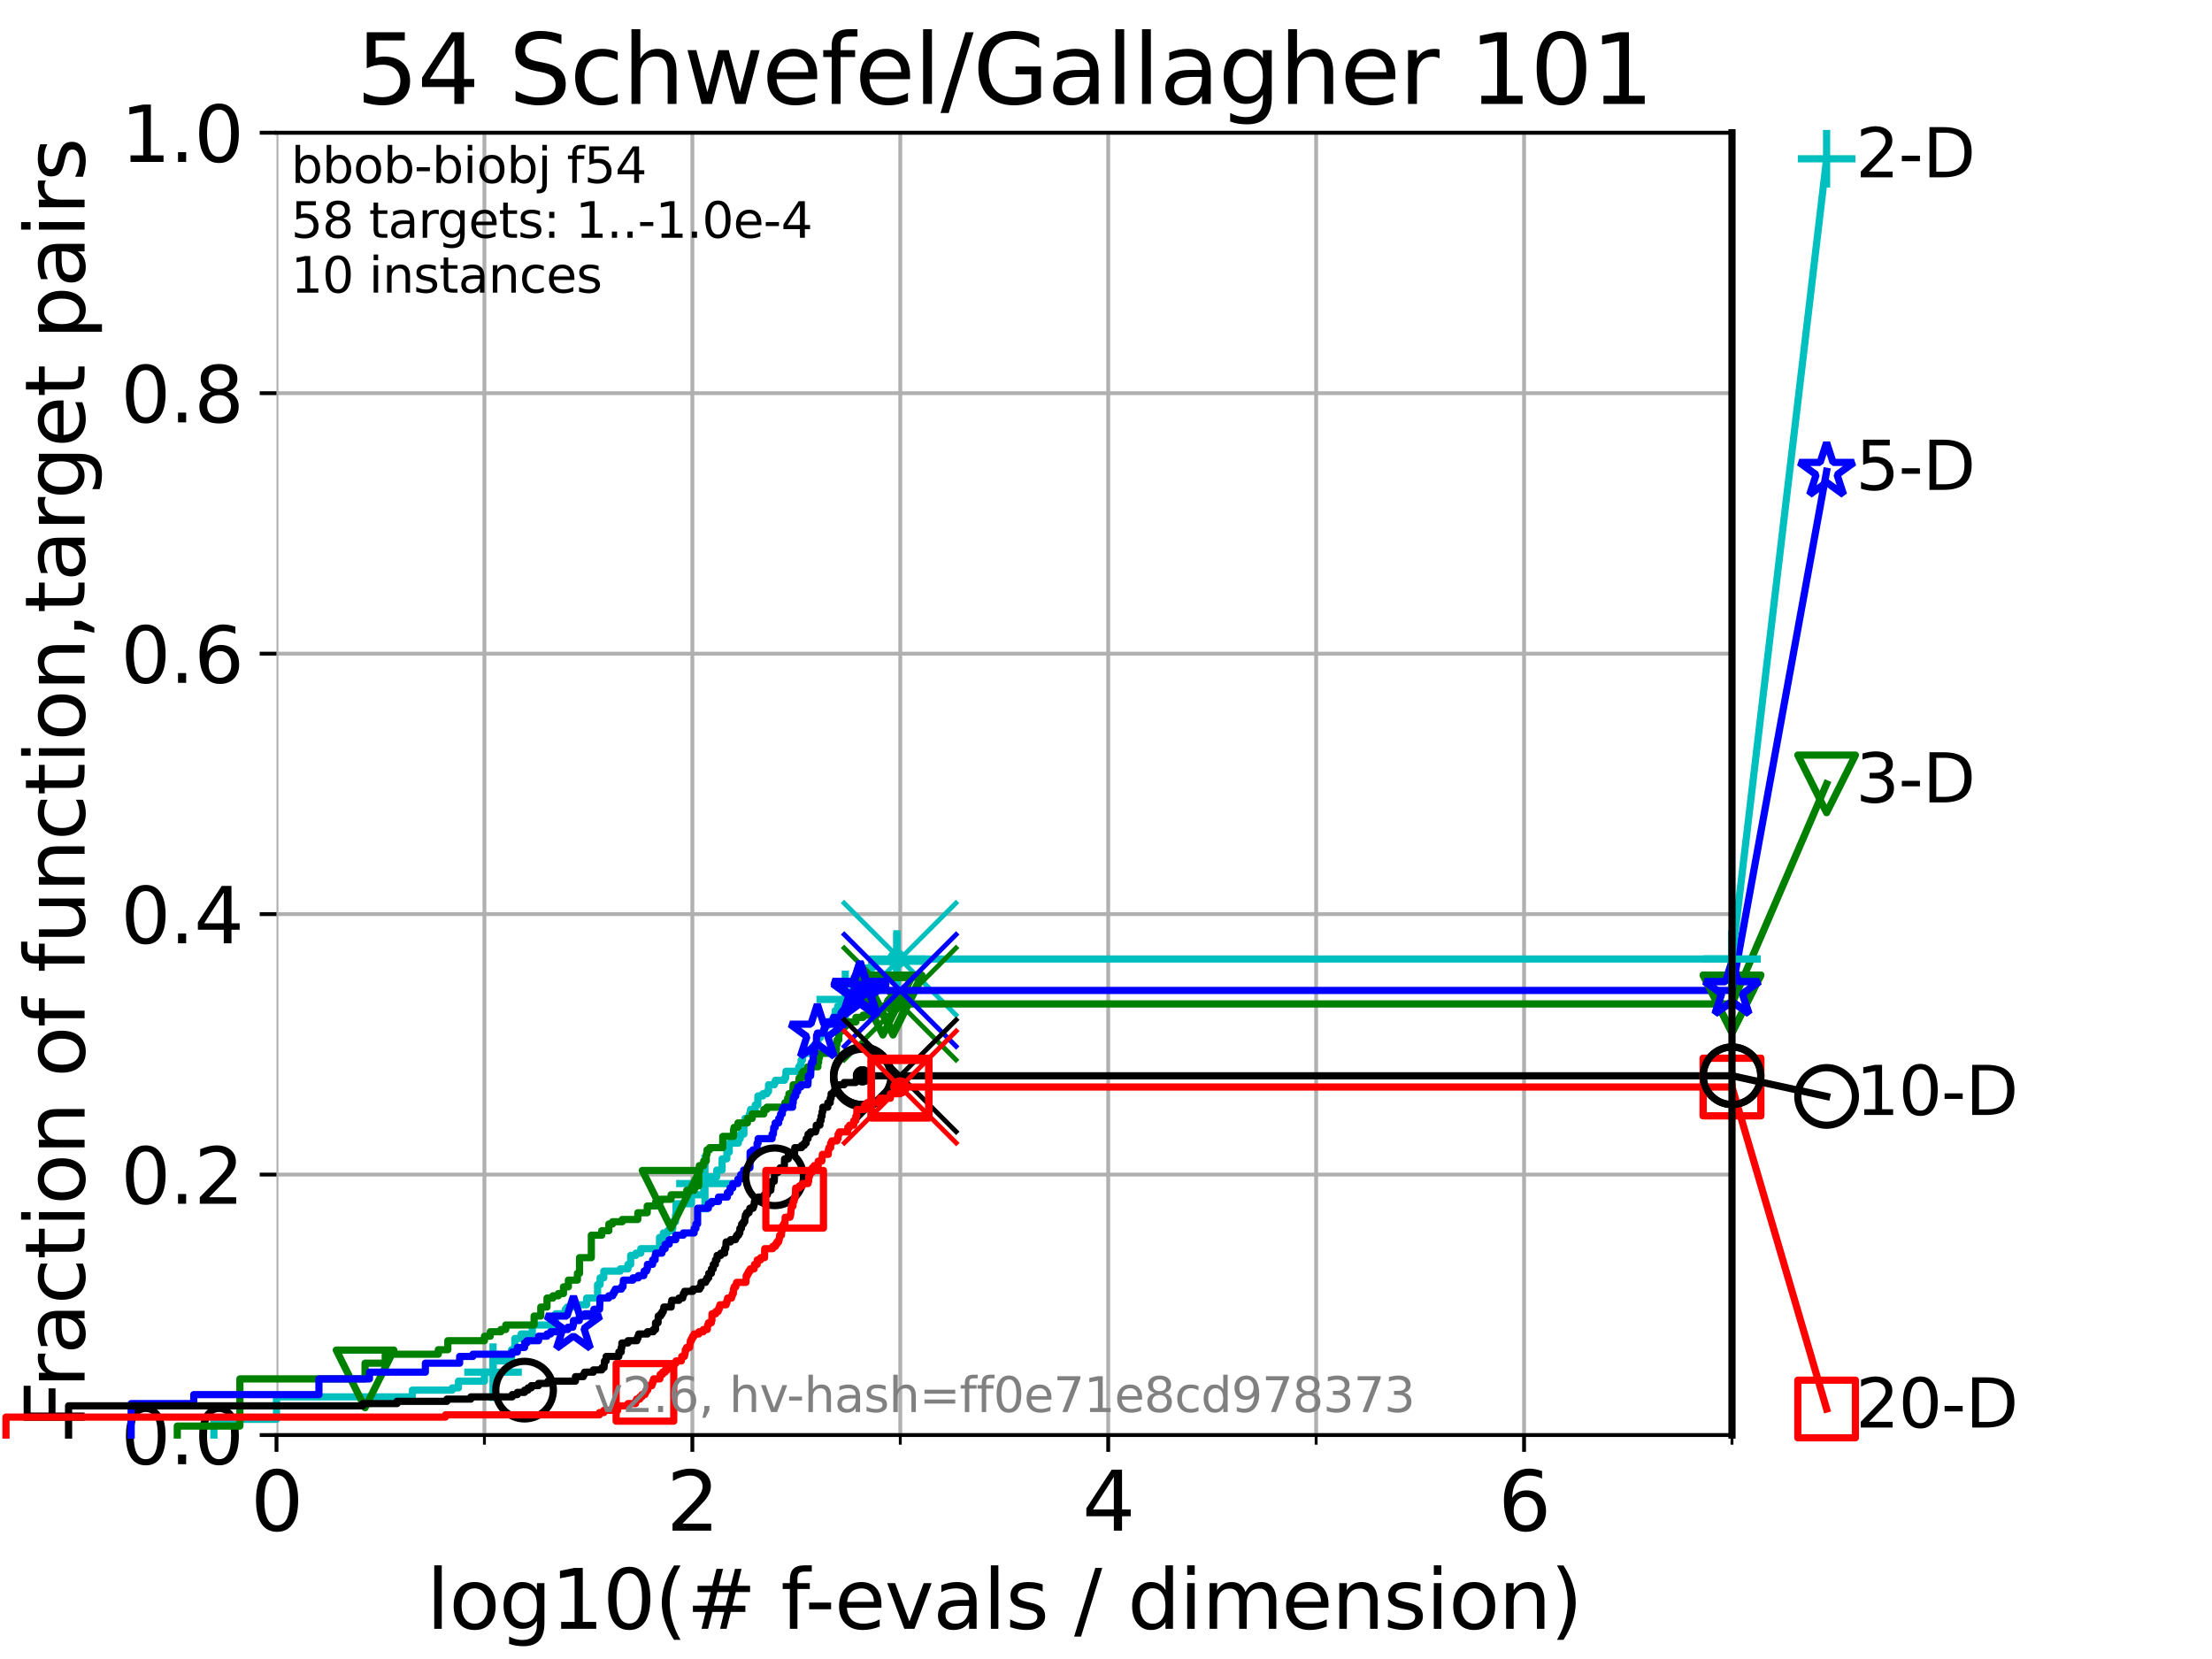 <?xml version="1.0" encoding="utf-8" standalone="no"?>
<!DOCTYPE svg PUBLIC "-//W3C//DTD SVG 1.1//EN"
  "http://www.w3.org/Graphics/SVG/1.1/DTD/svg11.dtd">
<svg xmlns:xlink="http://www.w3.org/1999/xlink" width="460.8pt" height="345.6pt" viewBox="0 0 460.8 345.6" xmlns="http://www.w3.org/2000/svg" version="1.1">
 <defs>
  <style type="text/css">*{stroke-linejoin: round; stroke-linecap: butt}</style>
 </defs>
 <g id="figure_1">
  <g id="patch_1">
   <path d="M 0 345.6 
L 460.8 345.6 
L 460.8 0 
L 0 0 
z
" style="fill: #ffffff"/>
  </g>
  <g id="axes_1">
   <g id="patch_2">
    <path d="M 57.6 298.944 
L 360.806 298.944 
L 360.806 27.648 
L 57.6 27.648 
z
" style="fill: #ffffff"/>
   </g>
   <g id="matplotlib.axis_1">
    <g id="xtick_1">
     <g id="line2d_1">
      <path d="M 57.6 298.944 
L 57.6 27.648 
" clip-path="url(#p39442fc484)" style="fill: none; stroke: #b0b0b0; stroke-width: 0.8; stroke-linecap: square"/>
     </g>
     <g id="line2d_2">
      <defs>
       <path id="m6f6a0d511c" d="M 0 0 
L 0 3.5 
" style="stroke: #000000; stroke-width: 0.8"/>
      </defs>
      <g>
       <use xlink:href="#m6f6a0d511c" x="57.6" y="298.944" style="stroke: #000000; stroke-width: 0.8"/>
      </g>
     </g>
     <g id="text_1">
      <!-- 0 -->
      <g transform="translate(52.192 318.861) scale(0.17 -0.17)">
       <defs>
        <path id="DejaVuSans-30" d="M 2034 4250 
Q 1547 4250 1301 3770 
Q 1056 3291 1056 2328 
Q 1056 1369 1301 889 
Q 1547 409 2034 409 
Q 2525 409 2770 889 
Q 3016 1369 3016 2328 
Q 3016 3291 2770 3770 
Q 2525 4250 2034 4250 
z
M 2034 4750 
Q 2819 4750 3233 4129 
Q 3647 3509 3647 2328 
Q 3647 1150 3233 529 
Q 2819 -91 2034 -91 
Q 1250 -91 836 529 
Q 422 1150 422 2328 
Q 422 3509 836 4129 
Q 1250 4750 2034 4750 
z
" transform="scale(0.016)"/>
       </defs>
       <use xlink:href="#DejaVuSans-30"/>
      </g>
     </g>
    </g>
    <g id="xtick_2">
     <g id="line2d_3">
      <path d="M 144.23 298.944 
L 144.23 27.648 
" clip-path="url(#p39442fc484)" style="fill: none; stroke: #b0b0b0; stroke-width: 0.8; stroke-linecap: square"/>
     </g>
     <g id="line2d_4">
      <g>
       <use xlink:href="#m6f6a0d511c" x="144.23" y="298.944" style="stroke: #000000; stroke-width: 0.8"/>
      </g>
     </g>
     <g id="text_2">
      <!-- 2 -->
      <g transform="translate(138.822 318.861) scale(0.17 -0.17)">
       <defs>
        <path id="DejaVuSans-32" d="M 1228 531 
L 3431 531 
L 3431 0 
L 469 0 
L 469 531 
Q 828 903 1448 1529 
Q 2069 2156 2228 2338 
Q 2531 2678 2651 2914 
Q 2772 3150 2772 3378 
Q 2772 3750 2511 3984 
Q 2250 4219 1831 4219 
Q 1534 4219 1204 4116 
Q 875 4013 500 3803 
L 500 4441 
Q 881 4594 1212 4672 
Q 1544 4750 1819 4750 
Q 2544 4750 2975 4387 
Q 3406 4025 3406 3419 
Q 3406 3131 3298 2873 
Q 3191 2616 2906 2266 
Q 2828 2175 2409 1742 
Q 1991 1309 1228 531 
z
" transform="scale(0.016)"/>
       </defs>
       <use xlink:href="#DejaVuSans-32"/>
      </g>
     </g>
    </g>
    <g id="xtick_3">
     <g id="line2d_5">
      <path d="M 230.861 298.944 
L 230.861 27.648 
" clip-path="url(#p39442fc484)" style="fill: none; stroke: #b0b0b0; stroke-width: 0.8; stroke-linecap: square"/>
     </g>
     <g id="line2d_6">
      <g>
       <use xlink:href="#m6f6a0d511c" x="230.861" y="298.944" style="stroke: #000000; stroke-width: 0.8"/>
      </g>
     </g>
     <g id="text_3">
      <!-- 4 -->
      <g transform="translate(225.453 318.861) scale(0.17 -0.17)">
       <defs>
        <path id="DejaVuSans-34" d="M 2419 4116 
L 825 1625 
L 2419 1625 
L 2419 4116 
z
M 2253 4666 
L 3047 4666 
L 3047 1625 
L 3713 1625 
L 3713 1100 
L 3047 1100 
L 3047 0 
L 2419 0 
L 2419 1100 
L 313 1100 
L 313 1709 
L 2253 4666 
z
" transform="scale(0.016)"/>
       </defs>
       <use xlink:href="#DejaVuSans-34"/>
      </g>
     </g>
    </g>
    <g id="xtick_4">
     <g id="line2d_7">
      <path d="M 317.491 298.944 
L 317.491 27.648 
" clip-path="url(#p39442fc484)" style="fill: none; stroke: #b0b0b0; stroke-width: 0.8; stroke-linecap: square"/>
     </g>
     <g id="line2d_8">
      <g>
       <use xlink:href="#m6f6a0d511c" x="317.491" y="298.944" style="stroke: #000000; stroke-width: 0.8"/>
      </g>
     </g>
     <g id="text_4">
      <!-- 6 -->
      <g transform="translate(312.083 318.861) scale(0.17 -0.17)">
       <defs>
        <path id="DejaVuSans-36" d="M 2113 2584 
Q 1688 2584 1439 2293 
Q 1191 2003 1191 1497 
Q 1191 994 1439 701 
Q 1688 409 2113 409 
Q 2538 409 2786 701 
Q 3034 994 3034 1497 
Q 3034 2003 2786 2293 
Q 2538 2584 2113 2584 
z
M 3366 4563 
L 3366 3988 
Q 3128 4100 2886 4159 
Q 2644 4219 2406 4219 
Q 1781 4219 1451 3797 
Q 1122 3375 1075 2522 
Q 1259 2794 1537 2939 
Q 1816 3084 2150 3084 
Q 2853 3084 3261 2657 
Q 3669 2231 3669 1497 
Q 3669 778 3244 343 
Q 2819 -91 2113 -91 
Q 1303 -91 875 529 
Q 447 1150 447 2328 
Q 447 3434 972 4092 
Q 1497 4750 2381 4750 
Q 2619 4750 2861 4703 
Q 3103 4656 3366 4563 
z
" transform="scale(0.016)"/>
       </defs>
       <use xlink:href="#DejaVuSans-36"/>
      </g>
     </g>
    </g>
    <g id="xtick_5">
     <g id="line2d_9">
      <path d="M 100.915 298.944 
L 100.915 27.648 
" clip-path="url(#p39442fc484)" style="fill: none; stroke: #b0b0b0; stroke-width: 0.8; stroke-linecap: square"/>
     </g>
     <g id="line2d_10">
      <defs>
       <path id="m45d2624e22" d="M 0 0 
L 0 2 
" style="stroke: #000000; stroke-width: 0.6"/>
      </defs>
      <g>
       <use xlink:href="#m45d2624e22" x="100.915" y="298.944" style="stroke: #000000; stroke-width: 0.6"/>
      </g>
     </g>
    </g>
    <g id="xtick_6">
     <g id="line2d_11">
      <path d="M 187.546 298.944 
L 187.546 27.648 
" clip-path="url(#p39442fc484)" style="fill: none; stroke: #b0b0b0; stroke-width: 0.8; stroke-linecap: square"/>
     </g>
     <g id="line2d_12">
      <g>
       <use xlink:href="#m45d2624e22" x="187.546" y="298.944" style="stroke: #000000; stroke-width: 0.6"/>
      </g>
     </g>
    </g>
    <g id="xtick_7">
     <g id="line2d_13">
      <path d="M 274.176 298.944 
L 274.176 27.648 
" clip-path="url(#p39442fc484)" style="fill: none; stroke: #b0b0b0; stroke-width: 0.8; stroke-linecap: square"/>
     </g>
     <g id="line2d_14">
      <g>
       <use xlink:href="#m45d2624e22" x="274.176" y="298.944" style="stroke: #000000; stroke-width: 0.6"/>
      </g>
     </g>
    </g>
    <g id="xtick_8">
     <g id="line2d_15">
      <path d="M 360.806 298.944 
L 360.806 27.648 
" clip-path="url(#p39442fc484)" style="fill: none; stroke: #b0b0b0; stroke-width: 0.8; stroke-linecap: square"/>
     </g>
     <g id="line2d_16">
      <g>
       <use xlink:href="#m45d2624e22" x="360.806" y="298.944" style="stroke: #000000; stroke-width: 0.6"/>
      </g>
     </g>
    </g>
    <g id="text_5">
     <!-- log10(# f-evals / dimension) -->
     <g transform="translate(88.823 339.314) scale(0.17 -0.17)">
      <defs>
       <path id="DejaVuSans-6c" d="M 603 4863 
L 1178 4863 
L 1178 0 
L 603 0 
L 603 4863 
z
" transform="scale(0.016)"/>
       <path id="DejaVuSans-6f" d="M 1959 3097 
Q 1497 3097 1228 2736 
Q 959 2375 959 1747 
Q 959 1119 1226 758 
Q 1494 397 1959 397 
Q 2419 397 2687 759 
Q 2956 1122 2956 1747 
Q 2956 2369 2687 2733 
Q 2419 3097 1959 3097 
z
M 1959 3584 
Q 2709 3584 3137 3096 
Q 3566 2609 3566 1747 
Q 3566 888 3137 398 
Q 2709 -91 1959 -91 
Q 1206 -91 779 398 
Q 353 888 353 1747 
Q 353 2609 779 3096 
Q 1206 3584 1959 3584 
z
" transform="scale(0.016)"/>
       <path id="DejaVuSans-67" d="M 2906 1791 
Q 2906 2416 2648 2759 
Q 2391 3103 1925 3103 
Q 1463 3103 1205 2759 
Q 947 2416 947 1791 
Q 947 1169 1205 825 
Q 1463 481 1925 481 
Q 2391 481 2648 825 
Q 2906 1169 2906 1791 
z
M 3481 434 
Q 3481 -459 3084 -895 
Q 2688 -1331 1869 -1331 
Q 1566 -1331 1297 -1286 
Q 1028 -1241 775 -1147 
L 775 -588 
Q 1028 -725 1275 -790 
Q 1522 -856 1778 -856 
Q 2344 -856 2625 -561 
Q 2906 -266 2906 331 
L 2906 616 
Q 2728 306 2450 153 
Q 2172 0 1784 0 
Q 1141 0 747 490 
Q 353 981 353 1791 
Q 353 2603 747 3093 
Q 1141 3584 1784 3584 
Q 2172 3584 2450 3431 
Q 2728 3278 2906 2969 
L 2906 3500 
L 3481 3500 
L 3481 434 
z
" transform="scale(0.016)"/>
       <path id="DejaVuSans-31" d="M 794 531 
L 1825 531 
L 1825 4091 
L 703 3866 
L 703 4441 
L 1819 4666 
L 2450 4666 
L 2450 531 
L 3481 531 
L 3481 0 
L 794 0 
L 794 531 
z
" transform="scale(0.016)"/>
       <path id="DejaVuSans-28" d="M 1984 4856 
Q 1566 4138 1362 3434 
Q 1159 2731 1159 2009 
Q 1159 1288 1364 580 
Q 1569 -128 1984 -844 
L 1484 -844 
Q 1016 -109 783 600 
Q 550 1309 550 2009 
Q 550 2706 781 3412 
Q 1013 4119 1484 4856 
L 1984 4856 
z
" transform="scale(0.016)"/>
       <path id="DejaVuSans-23" d="M 3272 2816 
L 2363 2816 
L 2100 1772 
L 3016 1772 
L 3272 2816 
z
M 2803 4594 
L 2478 3297 
L 3391 3297 
L 3719 4594 
L 4219 4594 
L 3897 3297 
L 4872 3297 
L 4872 2816 
L 3775 2816 
L 3519 1772 
L 4513 1772 
L 4513 1294 
L 3397 1294 
L 3072 0 
L 2572 0 
L 2894 1294 
L 1978 1294 
L 1656 0 
L 1153 0 
L 1478 1294 
L 494 1294 
L 494 1772 
L 1594 1772 
L 1856 2816 
L 850 2816 
L 850 3297 
L 1978 3297 
L 2297 4594 
L 2803 4594 
z
" transform="scale(0.016)"/>
       <path id="DejaVuSans-20" transform="scale(0.016)"/>
       <path id="DejaVuSans-66" d="M 2375 4863 
L 2375 4384 
L 1825 4384 
Q 1516 4384 1395 4259 
Q 1275 4134 1275 3809 
L 1275 3500 
L 2222 3500 
L 2222 3053 
L 1275 3053 
L 1275 0 
L 697 0 
L 697 3053 
L 147 3053 
L 147 3500 
L 697 3500 
L 697 3744 
Q 697 4328 969 4595 
Q 1241 4863 1831 4863 
L 2375 4863 
z
" transform="scale(0.016)"/>
       <path id="DejaVuSans-2d" d="M 313 2009 
L 1997 2009 
L 1997 1497 
L 313 1497 
L 313 2009 
z
" transform="scale(0.016)"/>
       <path id="DejaVuSans-65" d="M 3597 1894 
L 3597 1613 
L 953 1613 
Q 991 1019 1311 708 
Q 1631 397 2203 397 
Q 2534 397 2845 478 
Q 3156 559 3463 722 
L 3463 178 
Q 3153 47 2828 -22 
Q 2503 -91 2169 -91 
Q 1331 -91 842 396 
Q 353 884 353 1716 
Q 353 2575 817 3079 
Q 1281 3584 2069 3584 
Q 2775 3584 3186 3129 
Q 3597 2675 3597 1894 
z
M 3022 2063 
Q 3016 2534 2758 2815 
Q 2500 3097 2075 3097 
Q 1594 3097 1305 2825 
Q 1016 2553 972 2059 
L 3022 2063 
z
" transform="scale(0.016)"/>
       <path id="DejaVuSans-76" d="M 191 3500 
L 800 3500 
L 1894 563 
L 2988 3500 
L 3597 3500 
L 2284 0 
L 1503 0 
L 191 3500 
z
" transform="scale(0.016)"/>
       <path id="DejaVuSans-61" d="M 2194 1759 
Q 1497 1759 1228 1600 
Q 959 1441 959 1056 
Q 959 750 1161 570 
Q 1363 391 1709 391 
Q 2188 391 2477 730 
Q 2766 1069 2766 1631 
L 2766 1759 
L 2194 1759 
z
M 3341 1997 
L 3341 0 
L 2766 0 
L 2766 531 
Q 2569 213 2275 61 
Q 1981 -91 1556 -91 
Q 1019 -91 701 211 
Q 384 513 384 1019 
Q 384 1609 779 1909 
Q 1175 2209 1959 2209 
L 2766 2209 
L 2766 2266 
Q 2766 2663 2505 2880 
Q 2244 3097 1772 3097 
Q 1472 3097 1187 3025 
Q 903 2953 641 2809 
L 641 3341 
Q 956 3463 1253 3523 
Q 1550 3584 1831 3584 
Q 2591 3584 2966 3190 
Q 3341 2797 3341 1997 
z
" transform="scale(0.016)"/>
       <path id="DejaVuSans-73" d="M 2834 3397 
L 2834 2853 
Q 2591 2978 2328 3040 
Q 2066 3103 1784 3103 
Q 1356 3103 1142 2972 
Q 928 2841 928 2578 
Q 928 2378 1081 2264 
Q 1234 2150 1697 2047 
L 1894 2003 
Q 2506 1872 2764 1633 
Q 3022 1394 3022 966 
Q 3022 478 2636 193 
Q 2250 -91 1575 -91 
Q 1294 -91 989 -36 
Q 684 19 347 128 
L 347 722 
Q 666 556 975 473 
Q 1284 391 1588 391 
Q 1994 391 2212 530 
Q 2431 669 2431 922 
Q 2431 1156 2273 1281 
Q 2116 1406 1581 1522 
L 1381 1569 
Q 847 1681 609 1914 
Q 372 2147 372 2553 
Q 372 3047 722 3315 
Q 1072 3584 1716 3584 
Q 2034 3584 2315 3537 
Q 2597 3491 2834 3397 
z
" transform="scale(0.016)"/>
       <path id="DejaVuSans-2f" d="M 1625 4666 
L 2156 4666 
L 531 -594 
L 0 -594 
L 1625 4666 
z
" transform="scale(0.016)"/>
       <path id="DejaVuSans-64" d="M 2906 2969 
L 2906 4863 
L 3481 4863 
L 3481 0 
L 2906 0 
L 2906 525 
Q 2725 213 2448 61 
Q 2172 -91 1784 -91 
Q 1150 -91 751 415 
Q 353 922 353 1747 
Q 353 2572 751 3078 
Q 1150 3584 1784 3584 
Q 2172 3584 2448 3432 
Q 2725 3281 2906 2969 
z
M 947 1747 
Q 947 1113 1208 752 
Q 1469 391 1925 391 
Q 2381 391 2643 752 
Q 2906 1113 2906 1747 
Q 2906 2381 2643 2742 
Q 2381 3103 1925 3103 
Q 1469 3103 1208 2742 
Q 947 2381 947 1747 
z
" transform="scale(0.016)"/>
       <path id="DejaVuSans-69" d="M 603 3500 
L 1178 3500 
L 1178 0 
L 603 0 
L 603 3500 
z
M 603 4863 
L 1178 4863 
L 1178 4134 
L 603 4134 
L 603 4863 
z
" transform="scale(0.016)"/>
       <path id="DejaVuSans-6d" d="M 3328 2828 
Q 3544 3216 3844 3400 
Q 4144 3584 4550 3584 
Q 5097 3584 5394 3201 
Q 5691 2819 5691 2113 
L 5691 0 
L 5113 0 
L 5113 2094 
Q 5113 2597 4934 2840 
Q 4756 3084 4391 3084 
Q 3944 3084 3684 2787 
Q 3425 2491 3425 1978 
L 3425 0 
L 2847 0 
L 2847 2094 
Q 2847 2600 2669 2842 
Q 2491 3084 2119 3084 
Q 1678 3084 1418 2786 
Q 1159 2488 1159 1978 
L 1159 0 
L 581 0 
L 581 3500 
L 1159 3500 
L 1159 2956 
Q 1356 3278 1631 3431 
Q 1906 3584 2284 3584 
Q 2666 3584 2933 3390 
Q 3200 3197 3328 2828 
z
" transform="scale(0.016)"/>
       <path id="DejaVuSans-6e" d="M 3513 2113 
L 3513 0 
L 2938 0 
L 2938 2094 
Q 2938 2591 2744 2837 
Q 2550 3084 2163 3084 
Q 1697 3084 1428 2787 
Q 1159 2491 1159 1978 
L 1159 0 
L 581 0 
L 581 3500 
L 1159 3500 
L 1159 2956 
Q 1366 3272 1645 3428 
Q 1925 3584 2291 3584 
Q 2894 3584 3203 3211 
Q 3513 2838 3513 2113 
z
" transform="scale(0.016)"/>
       <path id="DejaVuSans-29" d="M 513 4856 
L 1013 4856 
Q 1481 4119 1714 3412 
Q 1947 2706 1947 2009 
Q 1947 1309 1714 600 
Q 1481 -109 1013 -844 
L 513 -844 
Q 928 -128 1133 580 
Q 1338 1288 1338 2009 
Q 1338 2731 1133 3434 
Q 928 4138 513 4856 
z
" transform="scale(0.016)"/>
      </defs>
      <use xlink:href="#DejaVuSans-6c"/>
      <use xlink:href="#DejaVuSans-6f" x="27.783"/>
      <use xlink:href="#DejaVuSans-67" x="88.965"/>
      <use xlink:href="#DejaVuSans-31" x="152.441"/>
      <use xlink:href="#DejaVuSans-30" x="216.064"/>
      <use xlink:href="#DejaVuSans-28" x="279.688"/>
      <use xlink:href="#DejaVuSans-23" x="318.701"/>
      <use xlink:href="#DejaVuSans-20" x="402.49"/>
      <use xlink:href="#DejaVuSans-66" x="434.277"/>
      <use xlink:href="#DejaVuSans-2d" x="463.982"/>
      <use xlink:href="#DejaVuSans-65" x="500.066"/>
      <use xlink:href="#DejaVuSans-76" x="561.59"/>
      <use xlink:href="#DejaVuSans-61" x="620.77"/>
      <use xlink:href="#DejaVuSans-6c" x="682.049"/>
      <use xlink:href="#DejaVuSans-73" x="709.832"/>
      <use xlink:href="#DejaVuSans-20" x="761.932"/>
      <use xlink:href="#DejaVuSans-2f" x="793.719"/>
      <use xlink:href="#DejaVuSans-20" x="827.41"/>
      <use xlink:href="#DejaVuSans-64" x="859.197"/>
      <use xlink:href="#DejaVuSans-69" x="922.674"/>
      <use xlink:href="#DejaVuSans-6d" x="950.457"/>
      <use xlink:href="#DejaVuSans-65" x="1047.869"/>
      <use xlink:href="#DejaVuSans-6e" x="1109.393"/>
      <use xlink:href="#DejaVuSans-73" x="1172.771"/>
      <use xlink:href="#DejaVuSans-69" x="1224.871"/>
      <use xlink:href="#DejaVuSans-6f" x="1252.654"/>
      <use xlink:href="#DejaVuSans-6e" x="1313.836"/>
      <use xlink:href="#DejaVuSans-29" x="1377.215"/>
     </g>
    </g>
   </g>
   <g id="matplotlib.axis_2">
    <g id="ytick_1">
     <g id="line2d_17">
      <path d="M 57.6 298.944 
L 360.806 298.944 
" clip-path="url(#p39442fc484)" style="fill: none; stroke: #b0b0b0; stroke-width: 0.8; stroke-linecap: square"/>
     </g>
     <g id="line2d_18">
      <defs>
       <path id="md13204461c" d="M 0 0 
L -3.5 0 
" style="stroke: #000000; stroke-width: 0.8"/>
      </defs>
      <g>
       <use xlink:href="#md13204461c" x="57.6" y="298.944" style="stroke: #000000; stroke-width: 0.8"/>
      </g>
     </g>
     <g id="text_6">
      <!-- 0.0 -->
      <g transform="translate(25.155 305.023) scale(0.16 -0.16)">
       <defs>
        <path id="DejaVuSans-2e" d="M 684 794 
L 1344 794 
L 1344 0 
L 684 0 
L 684 794 
z
" transform="scale(0.016)"/>
       </defs>
       <use xlink:href="#DejaVuSans-30"/>
       <use xlink:href="#DejaVuSans-2e" x="63.623"/>
       <use xlink:href="#DejaVuSans-30" x="95.41"/>
      </g>
     </g>
    </g>
    <g id="ytick_2">
     <g id="line2d_19">
      <path d="M 57.6 244.685 
L 360.806 244.685 
" clip-path="url(#p39442fc484)" style="fill: none; stroke: #b0b0b0; stroke-width: 0.8; stroke-linecap: square"/>
     </g>
     <g id="line2d_20">
      <g>
       <use xlink:href="#md13204461c" x="57.6" y="244.685" style="stroke: #000000; stroke-width: 0.8"/>
      </g>
     </g>
     <g id="text_7">
      <!-- 0.2 -->
      <g transform="translate(25.155 250.764) scale(0.16 -0.16)">
       <use xlink:href="#DejaVuSans-30"/>
       <use xlink:href="#DejaVuSans-2e" x="63.623"/>
       <use xlink:href="#DejaVuSans-32" x="95.41"/>
      </g>
     </g>
    </g>
    <g id="ytick_3">
     <g id="line2d_21">
      <path d="M 57.6 190.426 
L 360.806 190.426 
" clip-path="url(#p39442fc484)" style="fill: none; stroke: #b0b0b0; stroke-width: 0.8; stroke-linecap: square"/>
     </g>
     <g id="line2d_22">
      <g>
       <use xlink:href="#md13204461c" x="57.6" y="190.426" style="stroke: #000000; stroke-width: 0.8"/>
      </g>
     </g>
     <g id="text_8">
      <!-- 0.4 -->
      <g transform="translate(25.155 196.504) scale(0.16 -0.16)">
       <use xlink:href="#DejaVuSans-30"/>
       <use xlink:href="#DejaVuSans-2e" x="63.623"/>
       <use xlink:href="#DejaVuSans-34" x="95.41"/>
      </g>
     </g>
    </g>
    <g id="ytick_4">
     <g id="line2d_23">
      <path d="M 57.6 136.166 
L 360.806 136.166 
" clip-path="url(#p39442fc484)" style="fill: none; stroke: #b0b0b0; stroke-width: 0.8; stroke-linecap: square"/>
     </g>
     <g id="line2d_24">
      <g>
       <use xlink:href="#md13204461c" x="57.6" y="136.166" style="stroke: #000000; stroke-width: 0.8"/>
      </g>
     </g>
     <g id="text_9">
      <!-- 0.6 -->
      <g transform="translate(25.155 142.245) scale(0.16 -0.16)">
       <use xlink:href="#DejaVuSans-30"/>
       <use xlink:href="#DejaVuSans-2e" x="63.623"/>
       <use xlink:href="#DejaVuSans-36" x="95.41"/>
      </g>
     </g>
    </g>
    <g id="ytick_5">
     <g id="line2d_25">
      <path d="M 57.6 81.907 
L 360.806 81.907 
" clip-path="url(#p39442fc484)" style="fill: none; stroke: #b0b0b0; stroke-width: 0.8; stroke-linecap: square"/>
     </g>
     <g id="line2d_26">
      <g>
       <use xlink:href="#md13204461c" x="57.6" y="81.907" style="stroke: #000000; stroke-width: 0.8"/>
      </g>
     </g>
     <g id="text_10">
      <!-- 0.8 -->
      <g transform="translate(25.155 87.986) scale(0.16 -0.16)">
       <defs>
        <path id="DejaVuSans-38" d="M 2034 2216 
Q 1584 2216 1326 1975 
Q 1069 1734 1069 1313 
Q 1069 891 1326 650 
Q 1584 409 2034 409 
Q 2484 409 2743 651 
Q 3003 894 3003 1313 
Q 3003 1734 2745 1975 
Q 2488 2216 2034 2216 
z
M 1403 2484 
Q 997 2584 770 2862 
Q 544 3141 544 3541 
Q 544 4100 942 4425 
Q 1341 4750 2034 4750 
Q 2731 4750 3128 4425 
Q 3525 4100 3525 3541 
Q 3525 3141 3298 2862 
Q 3072 2584 2669 2484 
Q 3125 2378 3379 2068 
Q 3634 1759 3634 1313 
Q 3634 634 3220 271 
Q 2806 -91 2034 -91 
Q 1263 -91 848 271 
Q 434 634 434 1313 
Q 434 1759 690 2068 
Q 947 2378 1403 2484 
z
M 1172 3481 
Q 1172 3119 1398 2916 
Q 1625 2713 2034 2713 
Q 2441 2713 2670 2916 
Q 2900 3119 2900 3481 
Q 2900 3844 2670 4047 
Q 2441 4250 2034 4250 
Q 1625 4250 1398 4047 
Q 1172 3844 1172 3481 
z
" transform="scale(0.016)"/>
       </defs>
       <use xlink:href="#DejaVuSans-30"/>
       <use xlink:href="#DejaVuSans-2e" x="63.623"/>
       <use xlink:href="#DejaVuSans-38" x="95.41"/>
      </g>
     </g>
    </g>
    <g id="ytick_6">
     <g id="line2d_27">
      <path d="M 57.6 27.648 
L 360.806 27.648 
" clip-path="url(#p39442fc484)" style="fill: none; stroke: #b0b0b0; stroke-width: 0.8; stroke-linecap: square"/>
     </g>
     <g id="line2d_28">
      <g>
       <use xlink:href="#md13204461c" x="57.6" y="27.648" style="stroke: #000000; stroke-width: 0.8"/>
      </g>
     </g>
     <g id="text_11">
      <!-- 1.0 -->
      <g transform="translate(25.155 33.727) scale(0.16 -0.16)">
       <use xlink:href="#DejaVuSans-31"/>
       <use xlink:href="#DejaVuSans-2e" x="63.623"/>
       <use xlink:href="#DejaVuSans-30" x="95.41"/>
      </g>
     </g>
    </g>
    <g id="text_12">
     <!-- Fraction of function,target pairs -->
     <g transform="translate(17.62 297.681) rotate(-90) scale(0.17 -0.17)">
      <defs>
       <path id="DejaVuSans-46" d="M 628 4666 
L 3309 4666 
L 3309 4134 
L 1259 4134 
L 1259 2759 
L 3109 2759 
L 3109 2228 
L 1259 2228 
L 1259 0 
L 628 0 
L 628 4666 
z
" transform="scale(0.016)"/>
       <path id="DejaVuSans-72" d="M 2631 2963 
Q 2534 3019 2420 3045 
Q 2306 3072 2169 3072 
Q 1681 3072 1420 2755 
Q 1159 2438 1159 1844 
L 1159 0 
L 581 0 
L 581 3500 
L 1159 3500 
L 1159 2956 
Q 1341 3275 1631 3429 
Q 1922 3584 2338 3584 
Q 2397 3584 2469 3576 
Q 2541 3569 2628 3553 
L 2631 2963 
z
" transform="scale(0.016)"/>
       <path id="DejaVuSans-63" d="M 3122 3366 
L 3122 2828 
Q 2878 2963 2633 3030 
Q 2388 3097 2138 3097 
Q 1578 3097 1268 2742 
Q 959 2388 959 1747 
Q 959 1106 1268 751 
Q 1578 397 2138 397 
Q 2388 397 2633 464 
Q 2878 531 3122 666 
L 3122 134 
Q 2881 22 2623 -34 
Q 2366 -91 2075 -91 
Q 1284 -91 818 406 
Q 353 903 353 1747 
Q 353 2603 823 3093 
Q 1294 3584 2113 3584 
Q 2378 3584 2631 3529 
Q 2884 3475 3122 3366 
z
" transform="scale(0.016)"/>
       <path id="DejaVuSans-74" d="M 1172 4494 
L 1172 3500 
L 2356 3500 
L 2356 3053 
L 1172 3053 
L 1172 1153 
Q 1172 725 1289 603 
Q 1406 481 1766 481 
L 2356 481 
L 2356 0 
L 1766 0 
Q 1100 0 847 248 
Q 594 497 594 1153 
L 594 3053 
L 172 3053 
L 172 3500 
L 594 3500 
L 594 4494 
L 1172 4494 
z
" transform="scale(0.016)"/>
       <path id="DejaVuSans-75" d="M 544 1381 
L 544 3500 
L 1119 3500 
L 1119 1403 
Q 1119 906 1312 657 
Q 1506 409 1894 409 
Q 2359 409 2629 706 
Q 2900 1003 2900 1516 
L 2900 3500 
L 3475 3500 
L 3475 0 
L 2900 0 
L 2900 538 
Q 2691 219 2414 64 
Q 2138 -91 1772 -91 
Q 1169 -91 856 284 
Q 544 659 544 1381 
z
M 1991 3584 
L 1991 3584 
z
" transform="scale(0.016)"/>
       <path id="DejaVuSans-2c" d="M 750 794 
L 1409 794 
L 1409 256 
L 897 -744 
L 494 -744 
L 750 256 
L 750 794 
z
" transform="scale(0.016)"/>
       <path id="DejaVuSans-70" d="M 1159 525 
L 1159 -1331 
L 581 -1331 
L 581 3500 
L 1159 3500 
L 1159 2969 
Q 1341 3281 1617 3432 
Q 1894 3584 2278 3584 
Q 2916 3584 3314 3078 
Q 3713 2572 3713 1747 
Q 3713 922 3314 415 
Q 2916 -91 2278 -91 
Q 1894 -91 1617 61 
Q 1341 213 1159 525 
z
M 3116 1747 
Q 3116 2381 2855 2742 
Q 2594 3103 2138 3103 
Q 1681 3103 1420 2742 
Q 1159 2381 1159 1747 
Q 1159 1113 1420 752 
Q 1681 391 2138 391 
Q 2594 391 2855 752 
Q 3116 1113 3116 1747 
z
" transform="scale(0.016)"/>
      </defs>
      <use xlink:href="#DejaVuSans-46"/>
      <use xlink:href="#DejaVuSans-72" x="50.27"/>
      <use xlink:href="#DejaVuSans-61" x="91.383"/>
      <use xlink:href="#DejaVuSans-63" x="152.662"/>
      <use xlink:href="#DejaVuSans-74" x="207.643"/>
      <use xlink:href="#DejaVuSans-69" x="246.852"/>
      <use xlink:href="#DejaVuSans-6f" x="274.635"/>
      <use xlink:href="#DejaVuSans-6e" x="335.816"/>
      <use xlink:href="#DejaVuSans-20" x="399.195"/>
      <use xlink:href="#DejaVuSans-6f" x="430.982"/>
      <use xlink:href="#DejaVuSans-66" x="492.164"/>
      <use xlink:href="#DejaVuSans-20" x="527.369"/>
      <use xlink:href="#DejaVuSans-66" x="559.156"/>
      <use xlink:href="#DejaVuSans-75" x="594.361"/>
      <use xlink:href="#DejaVuSans-6e" x="657.74"/>
      <use xlink:href="#DejaVuSans-63" x="721.119"/>
      <use xlink:href="#DejaVuSans-74" x="776.1"/>
      <use xlink:href="#DejaVuSans-69" x="815.309"/>
      <use xlink:href="#DejaVuSans-6f" x="843.092"/>
      <use xlink:href="#DejaVuSans-6e" x="904.273"/>
      <use xlink:href="#DejaVuSans-2c" x="967.652"/>
      <use xlink:href="#DejaVuSans-74" x="999.439"/>
      <use xlink:href="#DejaVuSans-61" x="1038.648"/>
      <use xlink:href="#DejaVuSans-72" x="1099.928"/>
      <use xlink:href="#DejaVuSans-67" x="1139.291"/>
      <use xlink:href="#DejaVuSans-65" x="1202.768"/>
      <use xlink:href="#DejaVuSans-74" x="1264.291"/>
      <use xlink:href="#DejaVuSans-20" x="1303.5"/>
      <use xlink:href="#DejaVuSans-70" x="1335.287"/>
      <use xlink:href="#DejaVuSans-61" x="1398.764"/>
      <use xlink:href="#DejaVuSans-69" x="1460.043"/>
      <use xlink:href="#DejaVuSans-72" x="1487.826"/>
      <use xlink:href="#DejaVuSans-73" x="1528.939"/>
     </g>
    </g>
   </g>
   <g id="line2d_29">
    <defs>
     <path id="m7ff9356396" d="M 0 1.5 
C 0.398 1.5 0.779 1.342 1.061 1.061 
C 1.342 0.779 1.5 0.398 1.5 0 
C 1.5 -0.398 1.342 -0.779 1.061 -1.061 
C 0.779 -1.342 0.398 -1.5 0 -1.5 
C -0.398 -1.5 -0.779 -1.342 -1.061 -1.061 
C -1.342 -0.779 -1.5 -0.398 -1.5 0 
C -1.5 0.398 -1.342 0.779 -1.061 1.061 
C -0.779 1.342 -0.398 1.5 0 1.5 
z
" style="stroke: #00bfbf"/>
    </defs>
    <g>
     <use xlink:href="#m7ff9356396" x="186.827" y="199.781" style="fill: #00bfbf; stroke: #00bfbf"/>
     <use xlink:href="#m7ff9356396" x="186.827" y="199.781" style="fill: #00bfbf; stroke: #00bfbf"/>
    </g>
   </g>
   <g id="line2d_30">
    <path d="M 44.561 298.944 
L 44.561 295.67 
L 57.6 295.67 
L 57.6 290.992 
L 85.894 290.992 
L 85.894 289.589 
L 94.206 289.589 
L 94.206 289.121 
L 95.503 289.121 
L 95.503 287.718 
L 100.915 287.718 
L 100.915 285.847 
L 102.708 285.847 
L 102.708 283.508 
L 106.561 283.508 
L 106.561 281.169 
L 107.245 281.169 
L 107.245 278.831 
L 108.543 278.831 
L 108.543 277.895 
L 110.897 277.895 
L 110.897 276.024 
L 115.747 276.024 
L 115.747 273.685 
L 117.772 273.685 
L 117.772 272.75 
L 118.152 272.75 
L 118.152 272.282 
L 119.248 272.282 
L 119.248 271.814 
L 122.199 271.814 
L 122.199 270.411 
L 124.482 270.411 
L 124.482 267.605 
L 125.012 267.605 
L 125.012 266.201 
L 125.779 266.201 
L 125.779 264.798 
L 129.209 264.798 
L 129.209 264.33 
L 130.811 264.33 
L 130.811 263.395 
L 131.378 263.395 
L 131.378 261.524 
L 132.464 261.524 
L 132.464 261.056 
L 133.49 261.056 
L 133.49 260.121 
L 137.386 260.121 
L 137.386 257.782 
L 138.181 257.782 
L 138.181 256.846 
L 139.068 256.846 
L 139.068 256.379 
L 140.033 256.379 
L 140.033 255.911 
L 140.15 255.911 
L 140.15 254.508 
L 140.725 254.508 
L 140.725 253.104 
L 140.838 253.104 
L 140.838 250.766 
L 144.041 250.766 
L 144.041 248.895 
L 146.613 248.895 
L 146.613 246.556 
L 146.86 246.556 
L 146.86 245.153 
L 149.31 245.153 
L 149.31 243.749 
L 150.425 243.749 
L 150.425 241.411 
L 151.414 241.411 
L 151.414 240.007 
L 151.92 240.007 
L 151.92 238.136 
L 153.821 238.136 
L 153.821 237.201 
L 154.212 237.201 
L 154.212 236.265 
L 154.971 236.265 
L 154.971 233.927 
L 155.183 233.927 
L 155.183 232.991 
L 156.106 232.991 
L 156.106 232.056 
L 156.255 232.056 
L 156.354 231.12 
L 157.317 231.12 
L 157.317 230.184 
L 157.871 230.184 
L 157.871 228.313 
L 158.891 228.313 
L 158.891 227.846 
L 159.776 227.846 
L 159.776 227.378 
L 160.102 227.378 
L 160.102 225.975 
L 161.316 225.975 
L 161.316 225.507 
L 161.542 225.507 
L 161.542 225.039 
L 163.43 225.039 
L 163.43 224.571 
L 163.666 224.571 
L 163.733 223.168 
L 166.403 223.168 
L 166.403 222.233 
L 166.69 222.233 
L 166.69 221.765 
L 166.888 221.765 
L 166.888 220.829 
L 167.168 220.829 
L 167.168 219.894 
L 167.389 219.894 
L 167.389 219.426 
L 168.586 219.426 
L 168.586 218.958 
L 169.294 218.958 
L 169.294 218.023 
L 169.881 218.023 
L 169.881 217.555 
L 170.379 217.555 
L 170.426 216.152 
L 170.91 216.152 
L 170.91 215.216 
L 171.625 215.216 
L 171.625 214.749 
L 171.757 214.749 
L 171.757 213.813 
L 172.293 213.813 
L 172.293 212.878 
L 173.302 212.878 
L 173.302 212.41 
L 173.836 212.41 
L 173.836 211.474 
L 173.972 211.474 
L 173.972 210.539 
L 174.506 210.539 
L 174.506 209.603 
L 175.989 209.603 
L 176.093 208.2 
L 176.503 208.2 
L 176.503 207.265 
L 177.46 207.265 
L 177.46 206.797 
L 177.684 206.797 
L 177.684 205.861 
L 178.719 205.861 
L 178.719 204.926 
L 179.267 204.926 
L 179.267 204.458 
L 179.899 204.458 
L 179.899 203.99 
L 180.11 203.99 
L 180.18 202.587 
L 180.497 202.587 
L 180.497 201.652 
L 181.805 201.652 
L 181.869 200.248 
L 186.827 200.248 
L 186.827 199.781 
L 360.806 199.781 
L 360.806 199.781 
" style="fill: none; stroke: #00bfbf; stroke-width: 1.5; stroke-linecap: square"/>
   </g>
   <g id="line2d_31">
    <defs>
     <path id="m3dc36cbb09" d="M -6 0 
L 6 0 
M 0 6 
L 0 -6 
" style="stroke: #00bfbf; stroke-width: 1.5"/>
    </defs>
    <g>
     <use xlink:href="#m3dc36cbb09" x="102.708" y="285.847" style="fill-opacity: 0; stroke: #00bfbf; stroke-width: 1.5"/>
     <use xlink:href="#m3dc36cbb09" x="146.86" y="246.556" style="fill-opacity: 0; stroke: #00bfbf; stroke-width: 1.5"/>
     <use xlink:href="#m3dc36cbb09" x="176.093" y="208.2" style="fill-opacity: 0; stroke: #00bfbf; stroke-width: 1.5"/>
     <use xlink:href="#m3dc36cbb09" x="186.827" y="200.248" style="fill-opacity: 0; stroke: #00bfbf; stroke-width: 1.5"/>
     <use xlink:href="#m3dc36cbb09" x="186.827" y="199.781" style="fill-opacity: 0; stroke: #00bfbf; stroke-width: 1.5"/>
     <use xlink:href="#m3dc36cbb09" x="360.806" y="199.781" style="fill-opacity: 0; stroke: #00bfbf; stroke-width: 1.5"/>
    </g>
   </g>
   <g id="line2d_32">
    <path style="fill: none; stroke: #00bfbf; stroke-width: 1.5; stroke-linecap: square"/>
    <g/>
   </g>
   <g id="line2d_33">
    <path d="M 187.489 199.781 
" clip-path="url(#p39442fc484)" style="fill: none; stroke: #00bfbf; stroke-width: 1.5; stroke-linecap: square"/>
    <defs>
     <path id="m193a30907d" d="M -12 12 
L 12 -12 
M -12 -12 
L 12 12 
" style="stroke: #00bfbf"/>
    </defs>
    <g clip-path="url(#p39442fc484)">
     <use xlink:href="#m193a30907d" x="187.489" y="199.781" style="fill: #00bfbf; stroke: #00bfbf"/>
    </g>
   </g>
   <g id="line2d_34">
    <defs>
     <path id="m6b1b3bc273" d="M 0 1.5 
C 0.398 1.5 0.779 1.342 1.061 1.061 
C 1.342 0.779 1.5 0.398 1.5 0 
C 1.5 -0.398 1.342 -0.779 1.061 -1.061 
C 0.779 -1.342 0.398 -1.5 0 -1.5 
C -0.398 -1.5 -0.779 -1.342 -1.061 -1.061 
C -1.342 -0.779 -1.5 -0.398 -1.5 0 
C -1.5 0.398 -1.342 0.779 -1.061 1.061 
C -0.779 1.342 -0.398 1.5 0 1.5 
z
" style="stroke: #008000"/>
    </defs>
    <g>
     <use xlink:href="#m6b1b3bc273" x="186.038" y="209.136" style="fill: #008000; stroke: #008000"/>
     <use xlink:href="#m6b1b3bc273" x="186.038" y="209.136" style="fill: #008000; stroke: #008000"/>
    </g>
   </g>
   <g id="line2d_35">
    <path d="M 36.933 298.944 
L 36.933 297.073 
L 49.973 297.073 
L 49.973 287.25 
L 76.051 287.25 
L 76.051 283.976 
L 80.249 283.976 
L 80.249 282.105 
L 91.306 282.105 
L 91.306 281.169 
L 93.288 281.169 
L 93.288 279.298 
L 100.915 279.298 
L 100.915 278.363 
L 102.129 278.363 
L 102.129 277.427 
L 104.345 277.427 
L 104.345 276.96 
L 105.362 276.96 
L 105.362 276.024 
L 111.262 276.024 
L 111.262 274.153 
L 112.657 274.153 
L 112.657 272.282 
L 113.954 272.282 
L 113.954 270.411 
L 115.168 270.411 
L 115.168 269.943 
L 116.309 269.943 
L 116.309 269.476 
L 117.384 269.476 
L 117.384 268.072 
L 118.401 268.072 
L 118.401 266.669 
L 120.284 266.669 
L 120.284 265.266 
L 120.727 265.266 
L 120.727 261.992 
L 123.184 261.992 
L 123.184 257.314 
L 125.357 257.314 
L 125.357 256.379 
L 126.836 256.379 
L 126.836 254.975 
L 127.61 254.975 
L 127.61 254.508 
L 129.623 254.508 
L 129.623 254.04 
L 132.87 254.04 
L 132.87 252.637 
L 134.829 252.637 
L 134.829 251.233 
L 136.603 251.233 
L 136.603 250.298 
L 137.61 250.298 
L 137.61 249.83 
L 139.796 249.83 
L 139.796 248.895 
L 143.066 248.895 
L 143.066 247.959 
L 144.603 247.959 
L 144.603 247.491 
L 144.847 247.491 
L 144.847 247.024 
L 145.562 247.024 
L 145.562 243.749 
L 145.678 243.749 
L 145.678 242.814 
L 146.585 242.814 
L 146.585 241.878 
L 147.13 241.878 
L 147.13 240.475 
L 147.291 240.475 
L 147.291 239.54 
L 147.816 239.54 
L 147.816 239.072 
L 150.56 239.072 
L 150.56 236.733 
L 152.796 236.733 
L 152.796 235.33 
L 152.914 235.33 
L 152.914 234.862 
L 153.727 234.862 
L 153.727 233.927 
L 155.701 233.927 
L 155.701 232.991 
L 156.697 232.991 
L 156.697 232.056 
L 159.119 232.056 
L 159.119 231.12 
L 159.734 231.12 
L 159.734 230.652 
L 163.509 230.652 
L 163.509 229.717 
L 164.064 229.717 
L 164.064 228.781 
L 164.346 228.781 
L 164.346 227.846 
L 165.126 227.846 
L 165.228 225.975 
L 166.364 225.975 
L 166.461 224.571 
L 166.992 224.571 
L 166.992 223.636 
L 167.325 223.636 
L 167.325 223.168 
L 168.081 223.168 
L 168.081 222.7 
L 168.274 222.7 
L 168.274 222.233 
L 170.387 222.233 
L 170.387 221.297 
L 170.542 221.297 
L 170.542 220.362 
L 170.712 220.362 
L 170.712 219.426 
L 172.441 219.426 
L 172.441 218.958 
L 174.228 218.958 
L 174.228 217.555 
L 174.381 217.555 
L 174.381 216.62 
L 174.743 216.62 
L 174.743 215.216 
L 174.879 215.216 
L 174.879 214.749 
L 175.4 214.749 
L 175.46 213.813 
L 176.151 213.813 
L 176.151 213.345 
L 176.39 213.345 
L 176.39 212.878 
L 178.309 212.878 
L 178.309 211.942 
L 179.786 211.942 
L 179.786 211.474 
L 182.71 211.474 
L 182.767 210.071 
L 183.919 210.071 
L 183.919 209.603 
L 186.038 209.603 
L 186.038 209.136 
L 360.806 209.136 
L 360.806 209.136 
" style="fill: none; stroke: #008000; stroke-width: 1.5; stroke-linecap: square"/>
   </g>
   <g id="line2d_36">
    <defs>
     <path id="md2a6a81d20" d="M -0 6 
L 6 -6 
L -6 -6 
z
" style="stroke: #008000; stroke-width: 1.5; stroke-linejoin: miter"/>
    </defs>
    <g>
     <use xlink:href="#md2a6a81d20" x="76.051" y="287.25" style="fill-opacity: 0; stroke: #008000; stroke-width: 1.5; stroke-linejoin: miter"/>
     <use xlink:href="#md2a6a81d20" x="139.796" y="249.83" style="fill-opacity: 0; stroke: #008000; stroke-width: 1.5; stroke-linejoin: miter"/>
     <use xlink:href="#md2a6a81d20" x="183.919" y="209.603" style="fill-opacity: 0; stroke: #008000; stroke-width: 1.5; stroke-linejoin: miter"/>
     <use xlink:href="#md2a6a81d20" x="186.038" y="209.603" style="fill-opacity: 0; stroke: #008000; stroke-width: 1.5; stroke-linejoin: miter"/>
     <use xlink:href="#md2a6a81d20" x="186.038" y="209.136" style="fill-opacity: 0; stroke: #008000; stroke-width: 1.5; stroke-linejoin: miter"/>
     <use xlink:href="#md2a6a81d20" x="360.806" y="209.136" style="fill-opacity: 0; stroke: #008000; stroke-width: 1.5; stroke-linejoin: miter"/>
    </g>
   </g>
   <g id="line2d_37">
    <path style="fill: none; stroke: #008000; stroke-width: 1.5; stroke-linecap: square"/>
    <g/>
   </g>
   <g id="line2d_38">
    <path d="M 187.502 209.136 
" clip-path="url(#p39442fc484)" style="fill: none; stroke: #008000; stroke-width: 1.5; stroke-linecap: square"/>
    <defs>
     <path id="me1c012f0e0" d="M -12 12 
L 12 -12 
M -12 -12 
L 12 12 
" style="stroke: #008000"/>
    </defs>
    <g clip-path="url(#p39442fc484)">
     <use xlink:href="#me1c012f0e0" x="187.502" y="209.136" style="fill: #008000; stroke: #008000"/>
    </g>
   </g>
   <g id="line2d_39">
    <defs>
     <path id="m2ff5ea97fb" d="M 0 1.5 
C 0.398 1.5 0.779 1.342 1.061 1.061 
C 1.342 0.779 1.5 0.398 1.5 0 
C 1.5 -0.398 1.342 -0.779 1.061 -1.061 
C 0.779 -1.342 0.398 -1.5 0 -1.5 
C -0.398 -1.5 -0.779 -1.342 -1.061 -1.061 
C -1.342 -0.779 -1.5 -0.398 -1.5 0 
C -1.5 0.398 -1.342 0.779 -1.061 1.061 
C -0.779 1.342 -0.398 1.5 0 1.5 
z
" style="stroke: #0000ff"/>
    </defs>
    <g>
     <use xlink:href="#m2ff5ea97fb" x="179.156" y="206.329" style="fill: #0000ff; stroke: #0000ff"/>
     <use xlink:href="#m2ff5ea97fb" x="179.156" y="206.329" style="fill: #0000ff; stroke: #0000ff"/>
    </g>
   </g>
   <g id="line2d_40">
    <path d="M 27.324 298.944 
L 27.324 292.395 
L 40.363 292.395 
L 40.363 290.524 
L 66.441 290.524 
L 66.441 287.25 
L 76.969 287.25 
L 76.969 285.847 
L 88.614 285.847 
L 88.614 283.976 
L 95.753 283.976 
L 95.753 282.573 
L 98.51 282.573 
L 98.51 282.105 
L 106.699 282.105 
L 106.699 281.637 
L 107.775 281.637 
L 107.775 280.702 
L 109.28 280.702 
L 109.28 279.766 
L 109.757 279.766 
L 109.757 279.298 
L 112.18 279.298 
L 112.18 278.363 
L 113.954 278.363 
L 113.954 277.895 
L 114.692 277.895 
L 114.692 277.427 
L 116.419 277.427 
L 116.419 276.96 
L 118.302 276.96 
L 118.302 276.492 
L 119.319 276.492 
L 119.319 276.024 
L 119.46 276.024 
L 119.46 275.089 
L 120.683 275.089 
L 120.683 274.153 
L 121.831 274.153 
L 121.831 273.685 
L 123.714 273.685 
L 123.714 272.75 
L 124.907 272.75 
L 125.012 270.411 
L 126.804 270.411 
L 126.804 269.943 
L 127.641 269.943 
L 127.641 269.476 
L 127.911 269.476 
L 127.911 269.008 
L 128.178 269.008 
L 128.178 268.54 
L 129.458 268.54 
L 129.458 268.072 
L 129.786 268.072 
L 129.866 266.669 
L 131.857 266.669 
L 131.857 266.201 
L 132.984 266.201 
L 132.984 265.734 
L 134.113 265.734 
L 134.177 264.798 
L 134.684 264.798 
L 134.684 264.33 
L 134.87 264.33 
L 134.87 263.395 
L 135.952 263.395 
L 135.952 262.459 
L 136.471 262.459 
L 136.471 261.524 
L 136.584 261.524 
L 136.584 261.056 
L 137.893 261.056 
L 137.893 260.588 
L 138.051 260.588 
L 138.051 260.121 
L 138.566 260.121 
L 138.566 259.185 
L 139.411 259.185 
L 139.411 258.25 
L 140.771 258.25 
L 140.771 257.314 
L 142.332 257.314 
L 142.332 256.846 
L 144.603 256.846 
L 144.603 255.911 
L 144.968 255.911 
L 144.968 254.975 
L 145.327 254.975 
L 145.327 251.701 
L 147.566 251.701 
L 147.566 250.766 
L 148.216 250.766 
L 148.216 250.298 
L 149.68 250.298 
L 149.68 249.362 
L 151.529 249.362 
L 151.529 248.427 
L 152.082 248.427 
L 152.082 247.491 
L 152.644 247.491 
L 152.644 246.556 
L 153.719 246.556 
L 153.719 245.62 
L 154.301 245.62 
L 154.301 244.685 
L 154.908 244.685 
L 154.908 243.749 
L 155.619 243.749 
L 155.619 243.282 
L 156.225 243.282 
L 156.265 240.007 
L 156.832 240.007 
L 156.832 239.54 
L 157.716 239.54 
L 157.716 238.136 
L 157.935 238.136 
L 157.935 237.201 
L 160.84 237.201 
L 160.84 236.265 
L 161.103 236.265 
L 161.179 234.862 
L 161.482 234.862 
L 161.482 233.927 
L 162.22 233.927 
L 162.22 232.991 
L 162.521 232.991 
L 162.62 232.056 
L 162.971 232.056 
L 162.971 231.12 
L 163.233 231.12 
L 163.233 230.652 
L 165.109 230.652 
L 165.109 229.717 
L 165.245 229.717 
L 165.245 228.781 
L 165.429 228.781 
L 165.429 228.313 
L 165.779 228.313 
L 165.779 227.378 
L 166.17 227.378 
L 166.17 226.442 
L 166.838 226.442 
L 166.838 225.975 
L 168.306 225.975 
L 168.389 224.104 
L 168.873 224.104 
L 168.974 221.765 
L 169.055 221.765 
L 169.055 221.297 
L 169.393 221.297 
L 169.403 219.426 
L 169.697 219.426 
L 169.765 217.555 
L 170.072 217.555 
L 170.11 215.684 
L 170.271 215.684 
L 170.271 215.216 
L 171.643 215.216 
L 171.643 214.281 
L 171.843 214.281 
L 171.843 213.813 
L 172.025 213.813 
L 172.025 212.878 
L 173.621 212.878 
L 173.621 211.942 
L 175.194 211.942 
L 175.194 211.007 
L 175.546 211.007 
L 175.546 210.539 
L 176.47 210.539 
L 176.47 209.603 
L 176.945 209.603 
L 176.945 209.136 
L 177.337 209.136 
L 177.337 208.2 
L 177.601 208.2 
L 177.601 207.732 
L 178.179 207.732 
L 178.179 206.797 
L 179.156 206.797 
L 179.156 206.329 
L 360.806 206.329 
L 360.806 206.329 
" style="fill: none; stroke: #0000ff; stroke-width: 1.5; stroke-linecap: square"/>
   </g>
   <g id="line2d_41">
    <defs>
     <path id="m60d9e44bbb" d="M 0 -6 
L -1.347 -1.854 
L -5.706 -1.854 
L -2.18 0.708 
L -3.527 4.854 
L -0 2.292 
L 3.527 4.854 
L 2.18 0.708 
L 5.706 -1.854 
L 1.347 -1.854 
z
" style="stroke: #0000ff; stroke-width: 1.5; stroke-linejoin: bevel"/>
    </defs>
    <g>
     <use xlink:href="#m60d9e44bbb" x="119.46" y="276.024" style="fill-opacity: 0; stroke: #0000ff; stroke-width: 1.5; stroke-linejoin: bevel"/>
     <use xlink:href="#m60d9e44bbb" x="170.271" y="215.216" style="fill-opacity: 0; stroke: #0000ff; stroke-width: 1.5; stroke-linejoin: bevel"/>
     <use xlink:href="#m60d9e44bbb" x="179.156" y="206.797" style="fill-opacity: 0; stroke: #0000ff; stroke-width: 1.5; stroke-linejoin: bevel"/>
     <use xlink:href="#m60d9e44bbb" x="179.156" y="206.329" style="fill-opacity: 0; stroke: #0000ff; stroke-width: 1.5; stroke-linejoin: bevel"/>
     <use xlink:href="#m60d9e44bbb" x="179.156" y="206.329" style="fill-opacity: 0; stroke: #0000ff; stroke-width: 1.5; stroke-linejoin: bevel"/>
     <use xlink:href="#m60d9e44bbb" x="360.806" y="206.329" style="fill-opacity: 0; stroke: #0000ff; stroke-width: 1.5; stroke-linejoin: bevel"/>
    </g>
   </g>
   <g id="line2d_42">
    <path style="fill: none; stroke: #0000ff; stroke-width: 1.5; stroke-linecap: square"/>
    <g/>
   </g>
   <g id="line2d_43">
    <path d="M 187.523 206.329 
" clip-path="url(#p39442fc484)" style="fill: none; stroke: #0000ff; stroke-width: 1.5; stroke-linecap: square"/>
    <defs>
     <path id="m3a5bd15142" d="M -12 12 
L 12 -12 
M -12 -12 
L 12 12 
" style="stroke: #0000ff"/>
    </defs>
    <g clip-path="url(#p39442fc484)">
     <use xlink:href="#m3a5bd15142" x="187.523" y="206.329" style="fill: #0000ff; stroke: #0000ff"/>
    </g>
   </g>
   <g id="line2d_44">
    <defs>
     <path id="ma283df125f" d="M 0 1.5 
C 0.398 1.5 0.779 1.342 1.061 1.061 
C 1.342 0.779 1.5 0.398 1.5 0 
C 1.5 -0.398 1.342 -0.779 1.061 -1.061 
C 0.779 -1.342 0.398 -1.5 0 -1.5 
C -0.398 -1.5 -0.779 -1.342 -1.061 -1.061 
C -1.342 -0.779 -1.5 -0.398 -1.5 0 
C -1.5 0.398 -1.342 0.779 -1.061 1.061 
C -0.779 1.342 -0.398 1.5 0 1.5 
z
" style="stroke: #000000"/>
    </defs>
    <g>
     <use xlink:href="#ma283df125f" x="179.658" y="224.104" style="stroke: #000000"/>
     <use xlink:href="#ma283df125f" x="179.658" y="224.104" style="stroke: #000000"/>
    </g>
   </g>
   <g id="line2d_45">
    <path d="M 14.285 298.944 
L 14.285 292.863 
L 75.575 292.863 
L 75.575 292.395 
L 82.713 292.395 
L 82.713 291.928 
L 93.099 291.928 
L 93.099 291.46 
L 98.078 291.46 
L 98.078 290.992 
L 106.699 290.992 
L 106.699 290.524 
L 107.775 290.524 
L 107.775 290.057 
L 109.28 290.057 
L 109.28 289.589 
L 109.99 289.589 
L 109.99 289.121 
L 110.675 289.121 
L 110.675 288.653 
L 112.18 288.653 
L 112.18 288.186 
L 114.142 288.186 
L 114.142 287.718 
L 119.876 287.718 
L 119.876 286.782 
L 121.519 286.782 
L 121.519 286.315 
L 121.769 286.315 
L 121.769 285.847 
L 123.601 285.847 
L 123.601 285.379 
L 125.374 285.379 
L 125.374 284.911 
L 125.83 284.911 
L 125.929 283.508 
L 126.275 283.508 
L 126.275 282.573 
L 128.914 282.573 
L 128.914 281.637 
L 129.417 281.637 
L 129.417 280.702 
L 129.541 280.702 
L 129.541 279.766 
L 130.811 279.766 
L 130.811 279.298 
L 132.674 279.298 
L 132.674 278.831 
L 132.881 278.831 
L 132.881 278.363 
L 133.052 278.363 
L 133.052 277.895 
L 134.87 277.895 
L 134.87 277.427 
L 136.098 277.427 
L 136.098 276.96 
L 136.556 276.96 
L 136.556 275.556 
L 137.086 275.556 
L 137.113 274.153 
L 137.628 274.153 
L 137.628 273.685 
L 137.946 273.685 
L 137.946 273.218 
L 138.181 273.218 
L 138.284 272.282 
L 139.82 272.282 
L 139.844 271.347 
L 139.938 271.347 
L 139.938 270.879 
L 141.437 270.879 
L 141.437 270.411 
L 142.227 270.411 
L 142.227 269.943 
L 142.353 269.943 
L 142.353 269.476 
L 142.6 269.476 
L 142.6 269.008 
L 144.343 269.008 
L 144.343 268.54 
L 145.748 268.54 
L 145.748 268.072 
L 146.04 268.072 
L 146.04 267.137 
L 147.006 267.137 
L 147.006 266.669 
L 147.264 266.669 
L 147.264 266.201 
L 147.629 266.201 
L 147.644 265.266 
L 148.201 265.266 
L 148.201 264.33 
L 148.593 264.33 
L 148.593 263.395 
L 149.035 263.395 
L 149.035 262.459 
L 149.382 262.459 
L 149.382 261.524 
L 150.152 261.524 
L 150.152 261.056 
L 150.959 261.056 
L 150.959 260.121 
L 151.181 260.121 
L 151.259 258.717 
L 152.181 258.717 
L 152.181 258.25 
L 153.212 258.25 
L 153.212 257.782 
L 153.479 257.782 
L 153.479 257.314 
L 153.877 257.314 
L 153.877 256.846 
L 154.124 256.846 
L 154.124 255.911 
L 154.443 255.911 
L 154.498 254.975 
L 154.865 254.975 
L 154.865 254.508 
L 155.162 254.508 
L 155.193 253.572 
L 155.288 253.572 
L 155.288 253.104 
L 155.537 253.104 
L 155.537 252.637 
L 156.035 252.637 
L 156.035 252.169 
L 156.205 252.169 
L 156.205 251.701 
L 156.89 251.701 
L 156.89 251.233 
L 157.071 251.233 
L 157.156 250.298 
L 157.596 250.298 
L 157.596 249.83 
L 157.971 249.83 
L 157.971 249.362 
L 159.207 249.362 
L 159.207 248.895 
L 159.858 248.895 
L 159.858 248.427 
L 160.037 248.427 
L 160.037 247.959 
L 160.581 247.959 
L 160.637 247.024 
L 160.707 247.024 
L 160.707 246.088 
L 161.293 246.088 
L 161.369 244.217 
L 162.096 244.217 
L 162.096 243.749 
L 162.514 243.749 
L 162.514 243.282 
L 163.376 243.282 
L 163.444 241.411 
L 164.22 241.411 
L 164.22 240.475 
L 165.514 240.475 
L 165.568 239.072 
L 166.99 239.072 
L 166.99 238.604 
L 167.548 238.604 
L 167.548 238.136 
L 167.947 238.136 
L 167.947 237.201 
L 168.332 237.201 
L 168.332 236.265 
L 168.822 236.265 
L 168.822 235.798 
L 169.895 235.798 
L 169.895 235.33 
L 170.039 235.33 
L 170.039 234.394 
L 170.81 234.394 
L 170.81 233.459 
L 171.042 233.459 
L 171.042 232.523 
L 171.253 232.523 
L 171.253 231.588 
L 171.396 231.588 
L 171.396 230.652 
L 172.445 230.652 
L 172.445 229.717 
L 172.95 229.717 
L 172.95 228.781 
L 173.137 228.781 
L 173.137 227.846 
L 173.66 227.846 
L 173.66 227.378 
L 173.957 227.378 
L 173.957 226.442 
L 174.214 226.442 
L 174.214 225.975 
L 175.839 225.975 
L 175.839 225.507 
L 178.269 225.507 
L 178.269 225.039 
L 178.413 225.039 
L 178.413 224.571 
L 179.658 224.571 
L 179.658 224.104 
L 360.806 224.104 
L 360.806 224.104 
" style="fill: none; stroke: #000000; stroke-width: 1.5; stroke-linecap: square"/>
   </g>
   <g id="line2d_46">
    <defs>
     <path id="m3a9f029422" d="M 0 6 
C 1.591 6 3.117 5.368 4.243 4.243 
C 5.368 3.117 6 1.591 6 0 
C 6 -1.591 5.368 -3.117 4.243 -4.243 
C 3.117 -5.368 1.591 -6 0 -6 
C -1.591 -6 -3.117 -5.368 -4.243 -4.243 
C -5.368 -3.117 -6 -1.591 -6 0 
C -6 1.591 -5.368 3.117 -4.243 4.243 
C -3.117 5.368 -1.591 6 0 6 
z
" style="stroke: #000000; stroke-width: 1.5"/>
    </defs>
    <g>
     <use xlink:href="#m3a9f029422" x="109.28" y="289.589" style="fill-opacity: 0; stroke: #000000; stroke-width: 1.5"/>
     <use xlink:href="#m3a9f029422" x="161.369" y="245.153" style="fill-opacity: 0; stroke: #000000; stroke-width: 1.5"/>
     <use xlink:href="#m3a9f029422" x="179.658" y="224.571" style="fill-opacity: 0; stroke: #000000; stroke-width: 1.5"/>
     <use xlink:href="#m3a9f029422" x="179.658" y="224.104" style="fill-opacity: 0; stroke: #000000; stroke-width: 1.5"/>
     <use xlink:href="#m3a9f029422" x="179.658" y="224.104" style="fill-opacity: 0; stroke: #000000; stroke-width: 1.5"/>
     <use xlink:href="#m3a9f029422" x="360.806" y="224.104" style="fill-opacity: 0; stroke: #000000; stroke-width: 1.5"/>
    </g>
   </g>
   <g id="line2d_47">
    <path style="fill: none; stroke: #000000; stroke-width: 1.5; stroke-linecap: square"/>
    <g/>
   </g>
   <g id="line2d_48">
    <path d="M 187.534 224.104 
" clip-path="url(#p39442fc484)" style="fill: none; stroke: #000000; stroke-width: 1.5; stroke-linecap: square"/>
    <defs>
     <path id="m0decad9af7" d="M -12 12 
L 12 -12 
M -12 -12 
L 12 12 
" style="stroke: #000000"/>
    </defs>
    <g clip-path="url(#p39442fc484)">
     <use xlink:href="#m0decad9af7" x="187.534" y="224.104" style="stroke: #000000"/>
    </g>
   </g>
   <g id="line2d_49">
    <defs>
     <path id="m982eacd02b" d="M 0 1.5 
C 0.398 1.5 0.779 1.342 1.061 1.061 
C 1.342 0.779 1.5 0.398 1.5 0 
C 1.5 -0.398 1.342 -0.779 1.061 -1.061 
C 0.779 -1.342 0.398 -1.5 0 -1.5 
C -0.398 -1.5 -0.779 -1.342 -1.061 -1.061 
C -1.342 -0.779 -1.5 -0.398 -1.5 0 
C -1.5 0.398 -1.342 0.779 -1.061 1.061 
C -0.779 1.342 -0.398 1.5 0 1.5 
z
" style="stroke: #ff0000"/>
    </defs>
    <g>
     <use xlink:href="#m982eacd02b" x="187.504" y="226.442" style="fill: #ff0000; stroke: #ff0000"/>
     <use xlink:href="#m982eacd02b" x="187.504" y="226.442" style="fill: #ff0000; stroke: #ff0000"/>
    </g>
   </g>
   <g id="line2d_50">
    <path d="M 1.246 298.944 
L 1.246 295.202 
L 92.812 295.202 
L 92.812 294.734 
L 124.88 294.734 
L 124.88 294.266 
L 125.805 294.266 
L 125.805 293.799 
L 128.679 293.799 
L 128.786 292.863 
L 130.811 292.863 
L 130.811 292.395 
L 132.394 292.395 
L 132.394 291.928 
L 132.604 291.928 
L 132.604 291.46 
L 133.273 291.46 
L 133.273 290.992 
L 133.722 290.992 
L 133.722 290.524 
L 134.353 290.524 
L 134.353 290.057 
L 134.59 290.057 
L 134.59 289.589 
L 134.932 289.589 
L 134.932 289.121 
L 135.085 289.121 
L 135.085 288.653 
L 135.806 288.653 
L 135.806 288.186 
L 135.981 288.186 
L 135.981 287.718 
L 136.156 287.718 
L 136.156 287.25 
L 137.467 287.25 
L 137.534 286.315 
L 138.011 286.315 
L 138.011 285.847 
L 138.579 285.847 
L 138.579 285.379 
L 138.993 285.379 
L 138.993 284.911 
L 139.665 284.911 
L 139.665 284.444 
L 140.405 284.444 
L 140.405 283.976 
L 140.827 283.976 
L 140.827 283.508 
L 141.943 283.508 
L 142.017 282.573 
L 142.58 282.573 
L 142.58 282.105 
L 142.703 282.105 
L 142.764 281.169 
L 143.016 281.169 
L 143.016 280.702 
L 143.657 280.702 
L 143.754 279.766 
L 143.812 279.766 
L 143.812 279.298 
L 144.041 279.298 
L 144.041 278.831 
L 144.287 278.831 
L 144.287 278.363 
L 144.594 278.363 
L 144.594 277.895 
L 145.582 277.895 
L 145.582 277.427 
L 146.513 277.427 
L 146.513 276.96 
L 147.344 276.96 
L 147.4 276.024 
L 147.589 276.024 
L 147.589 275.556 
L 148.193 275.556 
L 148.193 275.089 
L 148.307 275.089 
L 148.322 273.685 
L 149.101 273.685 
L 149.101 273.218 
L 149.609 273.218 
L 149.609 272.75 
L 149.82 272.75 
L 149.82 272.282 
L 149.973 272.282 
L 149.973 271.814 
L 151.272 271.814 
L 151.272 271.347 
L 151.446 271.347 
L 151.446 270.879 
L 151.567 270.879 
L 151.567 270.411 
L 152.396 270.411 
L 152.396 269.943 
L 152.559 269.943 
L 152.559 269.476 
L 152.776 269.476 
L 152.776 268.54 
L 152.93 268.54 
L 152.93 268.072 
L 153.277 268.072 
L 153.277 267.605 
L 153.444 267.605 
L 153.444 267.137 
L 155.402 267.137 
L 155.449 265.734 
L 155.716 265.734 
L 155.716 265.266 
L 155.96 265.266 
L 155.96 264.798 
L 156.28 264.798 
L 156.28 264.33 
L 157.109 264.33 
L 157.166 263.395 
L 157.743 263.395 
L 157.743 262.459 
L 158.454 262.459 
L 158.454 261.992 
L 159.271 261.992 
L 159.3 260.121 
L 160.964 260.121 
L 160.964 259.653 
L 161.535 259.653 
L 161.535 259.185 
L 161.84 259.185 
L 161.84 258.717 
L 162.216 258.717 
L 162.216 258.25 
L 162.338 258.25 
L 162.417 257.314 
L 162.8 257.314 
L 162.842 256.379 
L 162.943 256.379 
L 162.943 255.443 
L 163.226 255.443 
L 163.226 254.975 
L 163.508 254.975 
L 163.562 253.572 
L 164.581 253.572 
L 164.581 253.104 
L 164.711 253.104 
L 164.812 251.701 
L 164.891 251.701 
L 164.891 251.233 
L 165.205 251.233 
L 165.205 250.298 
L 165.407 250.298 
L 165.407 249.83 
L 165.544 249.83 
L 165.544 249.362 
L 165.659 249.362 
L 165.749 247.491 
L 166.533 247.491 
L 166.533 247.024 
L 167.177 247.024 
L 167.177 246.556 
L 168.335 246.556 
L 168.335 246.088 
L 168.454 246.088 
L 168.454 245.153 
L 168.609 245.153 
L 168.609 244.685 
L 168.781 244.685 
L 168.781 244.217 
L 169.2 244.217 
L 169.2 243.282 
L 169.614 243.282 
L 169.614 242.814 
L 170.452 242.814 
L 170.452 241.878 
L 171.215 241.878 
L 171.311 240.475 
L 172.556 240.475 
L 172.556 239.54 
L 172.672 239.54 
L 172.672 239.072 
L 173.04 239.072 
L 173.04 238.136 
L 173.274 238.136 
L 173.274 237.669 
L 174.357 237.669 
L 174.357 237.201 
L 174.587 237.201 
L 174.587 236.265 
L 174.853 236.265 
L 174.853 235.798 
L 176.606 235.798 
L 176.606 234.862 
L 176.976 234.862 
L 176.976 234.394 
L 177.848 234.394 
L 177.848 233.459 
L 178.283 233.459 
L 178.283 232.523 
L 178.474 232.523 
L 178.507 231.12 
L 180.103 231.12 
L 180.103 230.184 
L 180.621 230.184 
L 180.621 229.717 
L 183.284 229.717 
L 183.284 228.781 
L 185.492 228.781 
L 185.492 227.846 
L 187.483 227.846 
L 187.504 226.442 
L 360.806 226.442 
L 360.806 226.442 
" style="fill: none; stroke: #ff0000; stroke-width: 1.5; stroke-linecap: square"/>
   </g>
   <g id="line2d_51">
    <defs>
     <path id="mc4fe96b78f" d="M -6 6 
L 6 6 
L 6 -6 
L -6 -6 
z
" style="stroke: #ff0000; stroke-width: 1.5; stroke-linejoin: miter"/>
    </defs>
    <g>
     <use xlink:href="#mc4fe96b78f" x="134.353" y="290.057" style="fill-opacity: 0; stroke: #ff0000; stroke-width: 1.5; stroke-linejoin: miter"/>
     <use xlink:href="#mc4fe96b78f" x="165.544" y="249.83" style="fill-opacity: 0; stroke: #ff0000; stroke-width: 1.5; stroke-linejoin: miter"/>
     <use xlink:href="#mc4fe96b78f" x="187.504" y="226.91" style="fill-opacity: 0; stroke: #ff0000; stroke-width: 1.5; stroke-linejoin: miter"/>
     <use xlink:href="#mc4fe96b78f" x="187.504" y="226.442" style="fill-opacity: 0; stroke: #ff0000; stroke-width: 1.5; stroke-linejoin: miter"/>
     <use xlink:href="#mc4fe96b78f" x="187.504" y="226.442" style="fill-opacity: 0; stroke: #ff0000; stroke-width: 1.5; stroke-linejoin: miter"/>
     <use xlink:href="#mc4fe96b78f" x="360.806" y="226.442" style="fill-opacity: 0; stroke: #ff0000; stroke-width: 1.5; stroke-linejoin: miter"/>
    </g>
   </g>
   <g id="line2d_52">
    <path style="fill: none; stroke: #ff0000; stroke-width: 1.5; stroke-linecap: square"/>
    <g/>
   </g>
   <g id="line2d_53">
    <path d="M 187.542 226.442 
" clip-path="url(#p39442fc484)" style="fill: none; stroke: #ff0000; stroke-width: 1.5; stroke-linecap: square"/>
    <defs>
     <path id="m7060d1c135" d="M -12 12 
L 12 -12 
M -12 -12 
L 12 12 
" style="stroke: #ff0000"/>
    </defs>
    <g clip-path="url(#p39442fc484)">
     <use xlink:href="#m7060d1c135" x="187.542" y="226.442" style="fill: #ff0000; stroke: #ff0000"/>
    </g>
   </g>
   <g id="line2d_54">
    <path d="M 360.806 226.442 
L 380.515 293.518 
" style="fill: none; stroke: #ff0000; stroke-width: 1.5; stroke-linecap: square"/>
    <g>
     <use xlink:href="#mc4fe96b78f" x="360.806" y="226.442" style="fill-opacity: 0; stroke: #ff0000; stroke-width: 1.5; stroke-linejoin: miter"/>
     <use xlink:href="#mc4fe96b78f" x="380.515" y="293.518" style="fill-opacity: 0; stroke: #ff0000; stroke-width: 1.5; stroke-linejoin: miter"/>
    </g>
   </g>
   <g id="line2d_55">
    <path d="M 360.806 224.104 
L 380.515 228.407 
" style="fill: none; stroke: #000000; stroke-width: 1.5; stroke-linecap: square"/>
    <g>
     <use xlink:href="#m3a9f029422" x="360.806" y="224.104" style="fill-opacity: 0; stroke: #000000; stroke-width: 1.5"/>
     <use xlink:href="#m3a9f029422" x="380.515" y="228.407" style="fill-opacity: 0; stroke: #000000; stroke-width: 1.5"/>
    </g>
   </g>
   <g id="line2d_56">
    <path d="M 360.806 209.136 
L 380.515 163.296 
" style="fill: none; stroke: #008000; stroke-width: 1.5; stroke-linecap: square"/>
    <g>
     <use xlink:href="#md2a6a81d20" x="360.806" y="209.136" style="fill-opacity: 0; stroke: #008000; stroke-width: 1.5; stroke-linejoin: miter"/>
     <use xlink:href="#md2a6a81d20" x="380.515" y="163.296" style="fill-opacity: 0; stroke: #008000; stroke-width: 1.5; stroke-linejoin: miter"/>
    </g>
   </g>
   <g id="line2d_57">
    <path d="M 360.806 206.329 
L 380.515 98.185 
" style="fill: none; stroke: #0000ff; stroke-width: 1.5; stroke-linecap: square"/>
    <g>
     <use xlink:href="#m60d9e44bbb" x="360.806" y="206.329" style="fill-opacity: 0; stroke: #0000ff; stroke-width: 1.5; stroke-linejoin: bevel"/>
     <use xlink:href="#m60d9e44bbb" x="380.515" y="98.185" style="fill-opacity: 0; stroke: #0000ff; stroke-width: 1.5; stroke-linejoin: bevel"/>
    </g>
   </g>
   <g id="line2d_58">
    <path d="M 360.806 199.781 
L 380.515 33.074 
" style="fill: none; stroke: #00bfbf; stroke-width: 1.5; stroke-linecap: square"/>
    <g>
     <use xlink:href="#m3dc36cbb09" x="360.806" y="199.781" style="fill-opacity: 0; stroke: #00bfbf; stroke-width: 1.5"/>
     <use xlink:href="#m3dc36cbb09" x="380.515" y="33.074" style="fill-opacity: 0; stroke: #00bfbf; stroke-width: 1.5"/>
    </g>
   </g>
   <g id="line2d_59">
    <path d="M 360.806 298.944 
L 360.806 27.648 
" style="fill: none; stroke: #000000; stroke-width: 1.5; stroke-linecap: square"/>
   </g>
   <g id="patch_3">
    <path d="M 57.6 298.944 
L 360.806 298.944 
" style="fill: none; stroke: #000000; stroke-width: 0.8; stroke-linejoin: miter; stroke-linecap: square"/>
   </g>
   <g id="patch_4">
    <path d="M 57.6 27.648 
L 360.806 27.648 
" style="fill: none; stroke: #000000; stroke-width: 0.8; stroke-linejoin: miter; stroke-linecap: square"/>
   </g>
   <g id="text_13">
    <!-- 20-D -->
    <g transform="translate(386.579 297.381) scale(0.14 -0.14)">
     <defs>
      <path id="DejaVuSans-44" d="M 1259 4147 
L 1259 519 
L 2022 519 
Q 2988 519 3436 956 
Q 3884 1394 3884 2338 
Q 3884 3275 3436 3711 
Q 2988 4147 2022 4147 
L 1259 4147 
z
M 628 4666 
L 1925 4666 
Q 3281 4666 3915 4102 
Q 4550 3538 4550 2338 
Q 4550 1131 3912 565 
Q 3275 0 1925 0 
L 628 0 
L 628 4666 
z
" transform="scale(0.016)"/>
     </defs>
     <use xlink:href="#DejaVuSans-32"/>
     <use xlink:href="#DejaVuSans-30" x="63.623"/>
     <use xlink:href="#DejaVuSans-2d" x="127.246"/>
     <use xlink:href="#DejaVuSans-44" x="163.33"/>
    </g>
   </g>
   <g id="text_14">
    <!-- 10-D -->
    <g transform="translate(386.579 232.27) scale(0.14 -0.14)">
     <use xlink:href="#DejaVuSans-31"/>
     <use xlink:href="#DejaVuSans-30" x="63.623"/>
     <use xlink:href="#DejaVuSans-2d" x="127.246"/>
     <use xlink:href="#DejaVuSans-44" x="163.33"/>
    </g>
   </g>
   <g id="text_15">
    <!-- 3-D -->
    <g transform="translate(386.579 167.159) scale(0.14 -0.14)">
     <defs>
      <path id="DejaVuSans-33" d="M 2597 2516 
Q 3050 2419 3304 2112 
Q 3559 1806 3559 1356 
Q 3559 666 3084 287 
Q 2609 -91 1734 -91 
Q 1441 -91 1130 -33 
Q 819 25 488 141 
L 488 750 
Q 750 597 1062 519 
Q 1375 441 1716 441 
Q 2309 441 2620 675 
Q 2931 909 2931 1356 
Q 2931 1769 2642 2001 
Q 2353 2234 1838 2234 
L 1294 2234 
L 1294 2753 
L 1863 2753 
Q 2328 2753 2575 2939 
Q 2822 3125 2822 3475 
Q 2822 3834 2567 4026 
Q 2313 4219 1838 4219 
Q 1578 4219 1281 4162 
Q 984 4106 628 3988 
L 628 4550 
Q 988 4650 1302 4700 
Q 1616 4750 1894 4750 
Q 2613 4750 3031 4423 
Q 3450 4097 3450 3541 
Q 3450 3153 3228 2886 
Q 3006 2619 2597 2516 
z
" transform="scale(0.016)"/>
     </defs>
     <use xlink:href="#DejaVuSans-33"/>
     <use xlink:href="#DejaVuSans-2d" x="63.623"/>
     <use xlink:href="#DejaVuSans-44" x="99.707"/>
    </g>
   </g>
   <g id="text_16">
    <!-- 5-D -->
    <g transform="translate(386.579 102.048) scale(0.14 -0.14)">
     <defs>
      <path id="DejaVuSans-35" d="M 691 4666 
L 3169 4666 
L 3169 4134 
L 1269 4134 
L 1269 2991 
Q 1406 3038 1543 3061 
Q 1681 3084 1819 3084 
Q 2600 3084 3056 2656 
Q 3513 2228 3513 1497 
Q 3513 744 3044 326 
Q 2575 -91 1722 -91 
Q 1428 -91 1123 -41 
Q 819 9 494 109 
L 494 744 
Q 775 591 1075 516 
Q 1375 441 1709 441 
Q 2250 441 2565 725 
Q 2881 1009 2881 1497 
Q 2881 1984 2565 2268 
Q 2250 2553 1709 2553 
Q 1456 2553 1204 2497 
Q 953 2441 691 2322 
L 691 4666 
z
" transform="scale(0.016)"/>
     </defs>
     <use xlink:href="#DejaVuSans-35"/>
     <use xlink:href="#DejaVuSans-2d" x="63.623"/>
     <use xlink:href="#DejaVuSans-44" x="99.707"/>
    </g>
   </g>
   <g id="text_17">
    <!-- 2-D -->
    <g transform="translate(386.579 36.937) scale(0.14 -0.14)">
     <use xlink:href="#DejaVuSans-32"/>
     <use xlink:href="#DejaVuSans-2d" x="63.623"/>
     <use xlink:href="#DejaVuSans-44" x="99.707"/>
    </g>
   </g>
   <g id="text_18">
    <!-- bbob-biobj f54 -->
    <g transform="translate(60.632 38.111) scale(0.102 -0.102)">
     <defs>
      <path id="DejaVuSans-62" d="M 3116 1747 
Q 3116 2381 2855 2742 
Q 2594 3103 2138 3103 
Q 1681 3103 1420 2742 
Q 1159 2381 1159 1747 
Q 1159 1113 1420 752 
Q 1681 391 2138 391 
Q 2594 391 2855 752 
Q 3116 1113 3116 1747 
z
M 1159 2969 
Q 1341 3281 1617 3432 
Q 1894 3584 2278 3584 
Q 2916 3584 3314 3078 
Q 3713 2572 3713 1747 
Q 3713 922 3314 415 
Q 2916 -91 2278 -91 
Q 1894 -91 1617 61 
Q 1341 213 1159 525 
L 1159 0 
L 581 0 
L 581 4863 
L 1159 4863 
L 1159 2969 
z
" transform="scale(0.016)"/>
      <path id="DejaVuSans-6a" d="M 603 3500 
L 1178 3500 
L 1178 -63 
Q 1178 -731 923 -1031 
Q 669 -1331 103 -1331 
L -116 -1331 
L -116 -844 
L 38 -844 
Q 366 -844 484 -692 
Q 603 -541 603 -63 
L 603 3500 
z
M 603 4863 
L 1178 4863 
L 1178 4134 
L 603 4134 
L 603 4863 
z
" transform="scale(0.016)"/>
     </defs>
     <use xlink:href="#DejaVuSans-62"/>
     <use xlink:href="#DejaVuSans-62" x="63.477"/>
     <use xlink:href="#DejaVuSans-6f" x="126.953"/>
     <use xlink:href="#DejaVuSans-62" x="188.135"/>
     <use xlink:href="#DejaVuSans-2d" x="251.611"/>
     <use xlink:href="#DejaVuSans-62" x="287.695"/>
     <use xlink:href="#DejaVuSans-69" x="351.172"/>
     <use xlink:href="#DejaVuSans-6f" x="378.955"/>
     <use xlink:href="#DejaVuSans-62" x="440.137"/>
     <use xlink:href="#DejaVuSans-6a" x="503.613"/>
     <use xlink:href="#DejaVuSans-20" x="531.396"/>
     <use xlink:href="#DejaVuSans-66" x="563.184"/>
     <use xlink:href="#DejaVuSans-35" x="598.389"/>
     <use xlink:href="#DejaVuSans-34" x="662.012"/>
    </g>
    <!-- 58 targets: 1..-1.0e-4 -->
    <g transform="translate(60.632 49.533) scale(0.102 -0.102)">
     <defs>
      <path id="DejaVuSans-3a" d="M 750 794 
L 1409 794 
L 1409 0 
L 750 0 
L 750 794 
z
M 750 3309 
L 1409 3309 
L 1409 2516 
L 750 2516 
L 750 3309 
z
" transform="scale(0.016)"/>
     </defs>
     <use xlink:href="#DejaVuSans-35"/>
     <use xlink:href="#DejaVuSans-38" x="63.623"/>
     <use xlink:href="#DejaVuSans-20" x="127.246"/>
     <use xlink:href="#DejaVuSans-74" x="159.033"/>
     <use xlink:href="#DejaVuSans-61" x="198.242"/>
     <use xlink:href="#DejaVuSans-72" x="259.521"/>
     <use xlink:href="#DejaVuSans-67" x="298.885"/>
     <use xlink:href="#DejaVuSans-65" x="362.361"/>
     <use xlink:href="#DejaVuSans-74" x="423.885"/>
     <use xlink:href="#DejaVuSans-73" x="463.094"/>
     <use xlink:href="#DejaVuSans-3a" x="515.193"/>
     <use xlink:href="#DejaVuSans-20" x="548.885"/>
     <use xlink:href="#DejaVuSans-31" x="580.672"/>
     <use xlink:href="#DejaVuSans-2e" x="644.295"/>
     <use xlink:href="#DejaVuSans-2e" x="676.082"/>
     <use xlink:href="#DejaVuSans-2d" x="707.869"/>
     <use xlink:href="#DejaVuSans-31" x="743.953"/>
     <use xlink:href="#DejaVuSans-2e" x="807.576"/>
     <use xlink:href="#DejaVuSans-30" x="839.363"/>
     <use xlink:href="#DejaVuSans-65" x="902.986"/>
     <use xlink:href="#DejaVuSans-2d" x="964.51"/>
     <use xlink:href="#DejaVuSans-34" x="1000.594"/>
    </g>
    <!-- 10 instances -->
    <g transform="translate(60.632 60.955) scale(0.102 -0.102)">
     <use xlink:href="#DejaVuSans-31"/>
     <use xlink:href="#DejaVuSans-30" x="63.623"/>
     <use xlink:href="#DejaVuSans-20" x="127.246"/>
     <use xlink:href="#DejaVuSans-69" x="159.033"/>
     <use xlink:href="#DejaVuSans-6e" x="186.816"/>
     <use xlink:href="#DejaVuSans-73" x="250.195"/>
     <use xlink:href="#DejaVuSans-74" x="302.295"/>
     <use xlink:href="#DejaVuSans-61" x="341.504"/>
     <use xlink:href="#DejaVuSans-6e" x="402.783"/>
     <use xlink:href="#DejaVuSans-63" x="466.162"/>
     <use xlink:href="#DejaVuSans-65" x="521.143"/>
     <use xlink:href="#DejaVuSans-73" x="582.666"/>
    </g>
   </g>
   <g id="text_19">
    <!-- v2.6, hv-hash=ff0e71e8cd978373 -->
    <g style="fill: #808080" transform="translate(123.708 294.151) scale(0.1 -0.1)">
     <defs>
      <path id="DejaVuSans-68" d="M 3513 2113 
L 3513 0 
L 2938 0 
L 2938 2094 
Q 2938 2591 2744 2837 
Q 2550 3084 2163 3084 
Q 1697 3084 1428 2787 
Q 1159 2491 1159 1978 
L 1159 0 
L 581 0 
L 581 4863 
L 1159 4863 
L 1159 2956 
Q 1366 3272 1645 3428 
Q 1925 3584 2291 3584 
Q 2894 3584 3203 3211 
Q 3513 2838 3513 2113 
z
" transform="scale(0.016)"/>
      <path id="DejaVuSans-3d" d="M 678 2906 
L 4684 2906 
L 4684 2381 
L 678 2381 
L 678 2906 
z
M 678 1631 
L 4684 1631 
L 4684 1100 
L 678 1100 
L 678 1631 
z
" transform="scale(0.016)"/>
      <path id="DejaVuSans-37" d="M 525 4666 
L 3525 4666 
L 3525 4397 
L 1831 0 
L 1172 0 
L 2766 4134 
L 525 4134 
L 525 4666 
z
" transform="scale(0.016)"/>
      <path id="DejaVuSans-39" d="M 703 97 
L 703 672 
Q 941 559 1184 500 
Q 1428 441 1663 441 
Q 2288 441 2617 861 
Q 2947 1281 2994 2138 
Q 2813 1869 2534 1725 
Q 2256 1581 1919 1581 
Q 1219 1581 811 2004 
Q 403 2428 403 3163 
Q 403 3881 828 4315 
Q 1253 4750 1959 4750 
Q 2769 4750 3195 4129 
Q 3622 3509 3622 2328 
Q 3622 1225 3098 567 
Q 2575 -91 1691 -91 
Q 1453 -91 1209 -44 
Q 966 3 703 97 
z
M 1959 2075 
Q 2384 2075 2632 2365 
Q 2881 2656 2881 3163 
Q 2881 3666 2632 3958 
Q 2384 4250 1959 4250 
Q 1534 4250 1286 3958 
Q 1038 3666 1038 3163 
Q 1038 2656 1286 2365 
Q 1534 2075 1959 2075 
z
" transform="scale(0.016)"/>
     </defs>
     <use xlink:href="#DejaVuSans-76"/>
     <use xlink:href="#DejaVuSans-32" x="59.18"/>
     <use xlink:href="#DejaVuSans-2e" x="122.803"/>
     <use xlink:href="#DejaVuSans-36" x="154.59"/>
     <use xlink:href="#DejaVuSans-2c" x="218.213"/>
     <use xlink:href="#DejaVuSans-20" x="250"/>
     <use xlink:href="#DejaVuSans-68" x="281.787"/>
     <use xlink:href="#DejaVuSans-76" x="345.166"/>
     <use xlink:href="#DejaVuSans-2d" x="401.721"/>
     <use xlink:href="#DejaVuSans-68" x="437.805"/>
     <use xlink:href="#DejaVuSans-61" x="501.184"/>
     <use xlink:href="#DejaVuSans-73" x="562.463"/>
     <use xlink:href="#DejaVuSans-68" x="614.562"/>
     <use xlink:href="#DejaVuSans-3d" x="677.941"/>
     <use xlink:href="#DejaVuSans-66" x="761.73"/>
     <use xlink:href="#DejaVuSans-66" x="796.936"/>
     <use xlink:href="#DejaVuSans-30" x="832.141"/>
     <use xlink:href="#DejaVuSans-65" x="895.764"/>
     <use xlink:href="#DejaVuSans-37" x="957.287"/>
     <use xlink:href="#DejaVuSans-31" x="1020.91"/>
     <use xlink:href="#DejaVuSans-65" x="1084.533"/>
     <use xlink:href="#DejaVuSans-38" x="1146.057"/>
     <use xlink:href="#DejaVuSans-63" x="1209.68"/>
     <use xlink:href="#DejaVuSans-64" x="1264.66"/>
     <use xlink:href="#DejaVuSans-39" x="1328.137"/>
     <use xlink:href="#DejaVuSans-37" x="1391.76"/>
     <use xlink:href="#DejaVuSans-38" x="1455.383"/>
     <use xlink:href="#DejaVuSans-33" x="1519.006"/>
     <use xlink:href="#DejaVuSans-37" x="1582.629"/>
     <use xlink:href="#DejaVuSans-33" x="1646.252"/>
    </g>
   </g>
   <g id="text_20">
    <!-- 54 Schwefel/Gallagher 101 -->
    <g transform="translate(74.188 21.648) scale(0.2 -0.2)">
     <defs>
      <path id="DejaVuSans-53" d="M 3425 4513 
L 3425 3897 
Q 3066 4069 2747 4153 
Q 2428 4238 2131 4238 
Q 1616 4238 1336 4038 
Q 1056 3838 1056 3469 
Q 1056 3159 1242 3001 
Q 1428 2844 1947 2747 
L 2328 2669 
Q 3034 2534 3370 2195 
Q 3706 1856 3706 1288 
Q 3706 609 3251 259 
Q 2797 -91 1919 -91 
Q 1588 -91 1214 -16 
Q 841 59 441 206 
L 441 856 
Q 825 641 1194 531 
Q 1563 422 1919 422 
Q 2459 422 2753 634 
Q 3047 847 3047 1241 
Q 3047 1584 2836 1778 
Q 2625 1972 2144 2069 
L 1759 2144 
Q 1053 2284 737 2584 
Q 422 2884 422 3419 
Q 422 4038 858 4394 
Q 1294 4750 2059 4750 
Q 2388 4750 2728 4690 
Q 3069 4631 3425 4513 
z
" transform="scale(0.016)"/>
      <path id="DejaVuSans-77" d="M 269 3500 
L 844 3500 
L 1563 769 
L 2278 3500 
L 2956 3500 
L 3675 769 
L 4391 3500 
L 4966 3500 
L 4050 0 
L 3372 0 
L 2619 2869 
L 1863 0 
L 1184 0 
L 269 3500 
z
" transform="scale(0.016)"/>
      <path id="DejaVuSans-47" d="M 3809 666 
L 3809 1919 
L 2778 1919 
L 2778 2438 
L 4434 2438 
L 4434 434 
Q 4069 175 3628 42 
Q 3188 -91 2688 -91 
Q 1594 -91 976 548 
Q 359 1188 359 2328 
Q 359 3472 976 4111 
Q 1594 4750 2688 4750 
Q 3144 4750 3555 4637 
Q 3966 4525 4313 4306 
L 4313 3634 
Q 3963 3931 3569 4081 
Q 3175 4231 2741 4231 
Q 1884 4231 1454 3753 
Q 1025 3275 1025 2328 
Q 1025 1384 1454 906 
Q 1884 428 2741 428 
Q 3075 428 3337 486 
Q 3600 544 3809 666 
z
" transform="scale(0.016)"/>
     </defs>
     <use xlink:href="#DejaVuSans-35"/>
     <use xlink:href="#DejaVuSans-34" x="63.623"/>
     <use xlink:href="#DejaVuSans-20" x="127.246"/>
     <use xlink:href="#DejaVuSans-53" x="159.033"/>
     <use xlink:href="#DejaVuSans-63" x="222.51"/>
     <use xlink:href="#DejaVuSans-68" x="277.49"/>
     <use xlink:href="#DejaVuSans-77" x="340.869"/>
     <use xlink:href="#DejaVuSans-65" x="422.656"/>
     <use xlink:href="#DejaVuSans-66" x="484.18"/>
     <use xlink:href="#DejaVuSans-65" x="519.385"/>
     <use xlink:href="#DejaVuSans-6c" x="580.908"/>
     <use xlink:href="#DejaVuSans-2f" x="608.691"/>
     <use xlink:href="#DejaVuSans-47" x="642.383"/>
     <use xlink:href="#DejaVuSans-61" x="719.873"/>
     <use xlink:href="#DejaVuSans-6c" x="781.152"/>
     <use xlink:href="#DejaVuSans-6c" x="808.936"/>
     <use xlink:href="#DejaVuSans-61" x="836.719"/>
     <use xlink:href="#DejaVuSans-67" x="897.998"/>
     <use xlink:href="#DejaVuSans-68" x="961.475"/>
     <use xlink:href="#DejaVuSans-65" x="1024.854"/>
     <use xlink:href="#DejaVuSans-72" x="1086.377"/>
     <use xlink:href="#DejaVuSans-20" x="1127.49"/>
     <use xlink:href="#DejaVuSans-31" x="1159.277"/>
     <use xlink:href="#DejaVuSans-30" x="1222.9"/>
     <use xlink:href="#DejaVuSans-31" x="1286.523"/>
    </g>
   </g>
  </g>
 </g>
 <defs>
  <clipPath id="p39442fc484">
   <rect x="57.6" y="27.648" width="303.206" height="271.296"/>
  </clipPath>
 </defs>
</svg>
